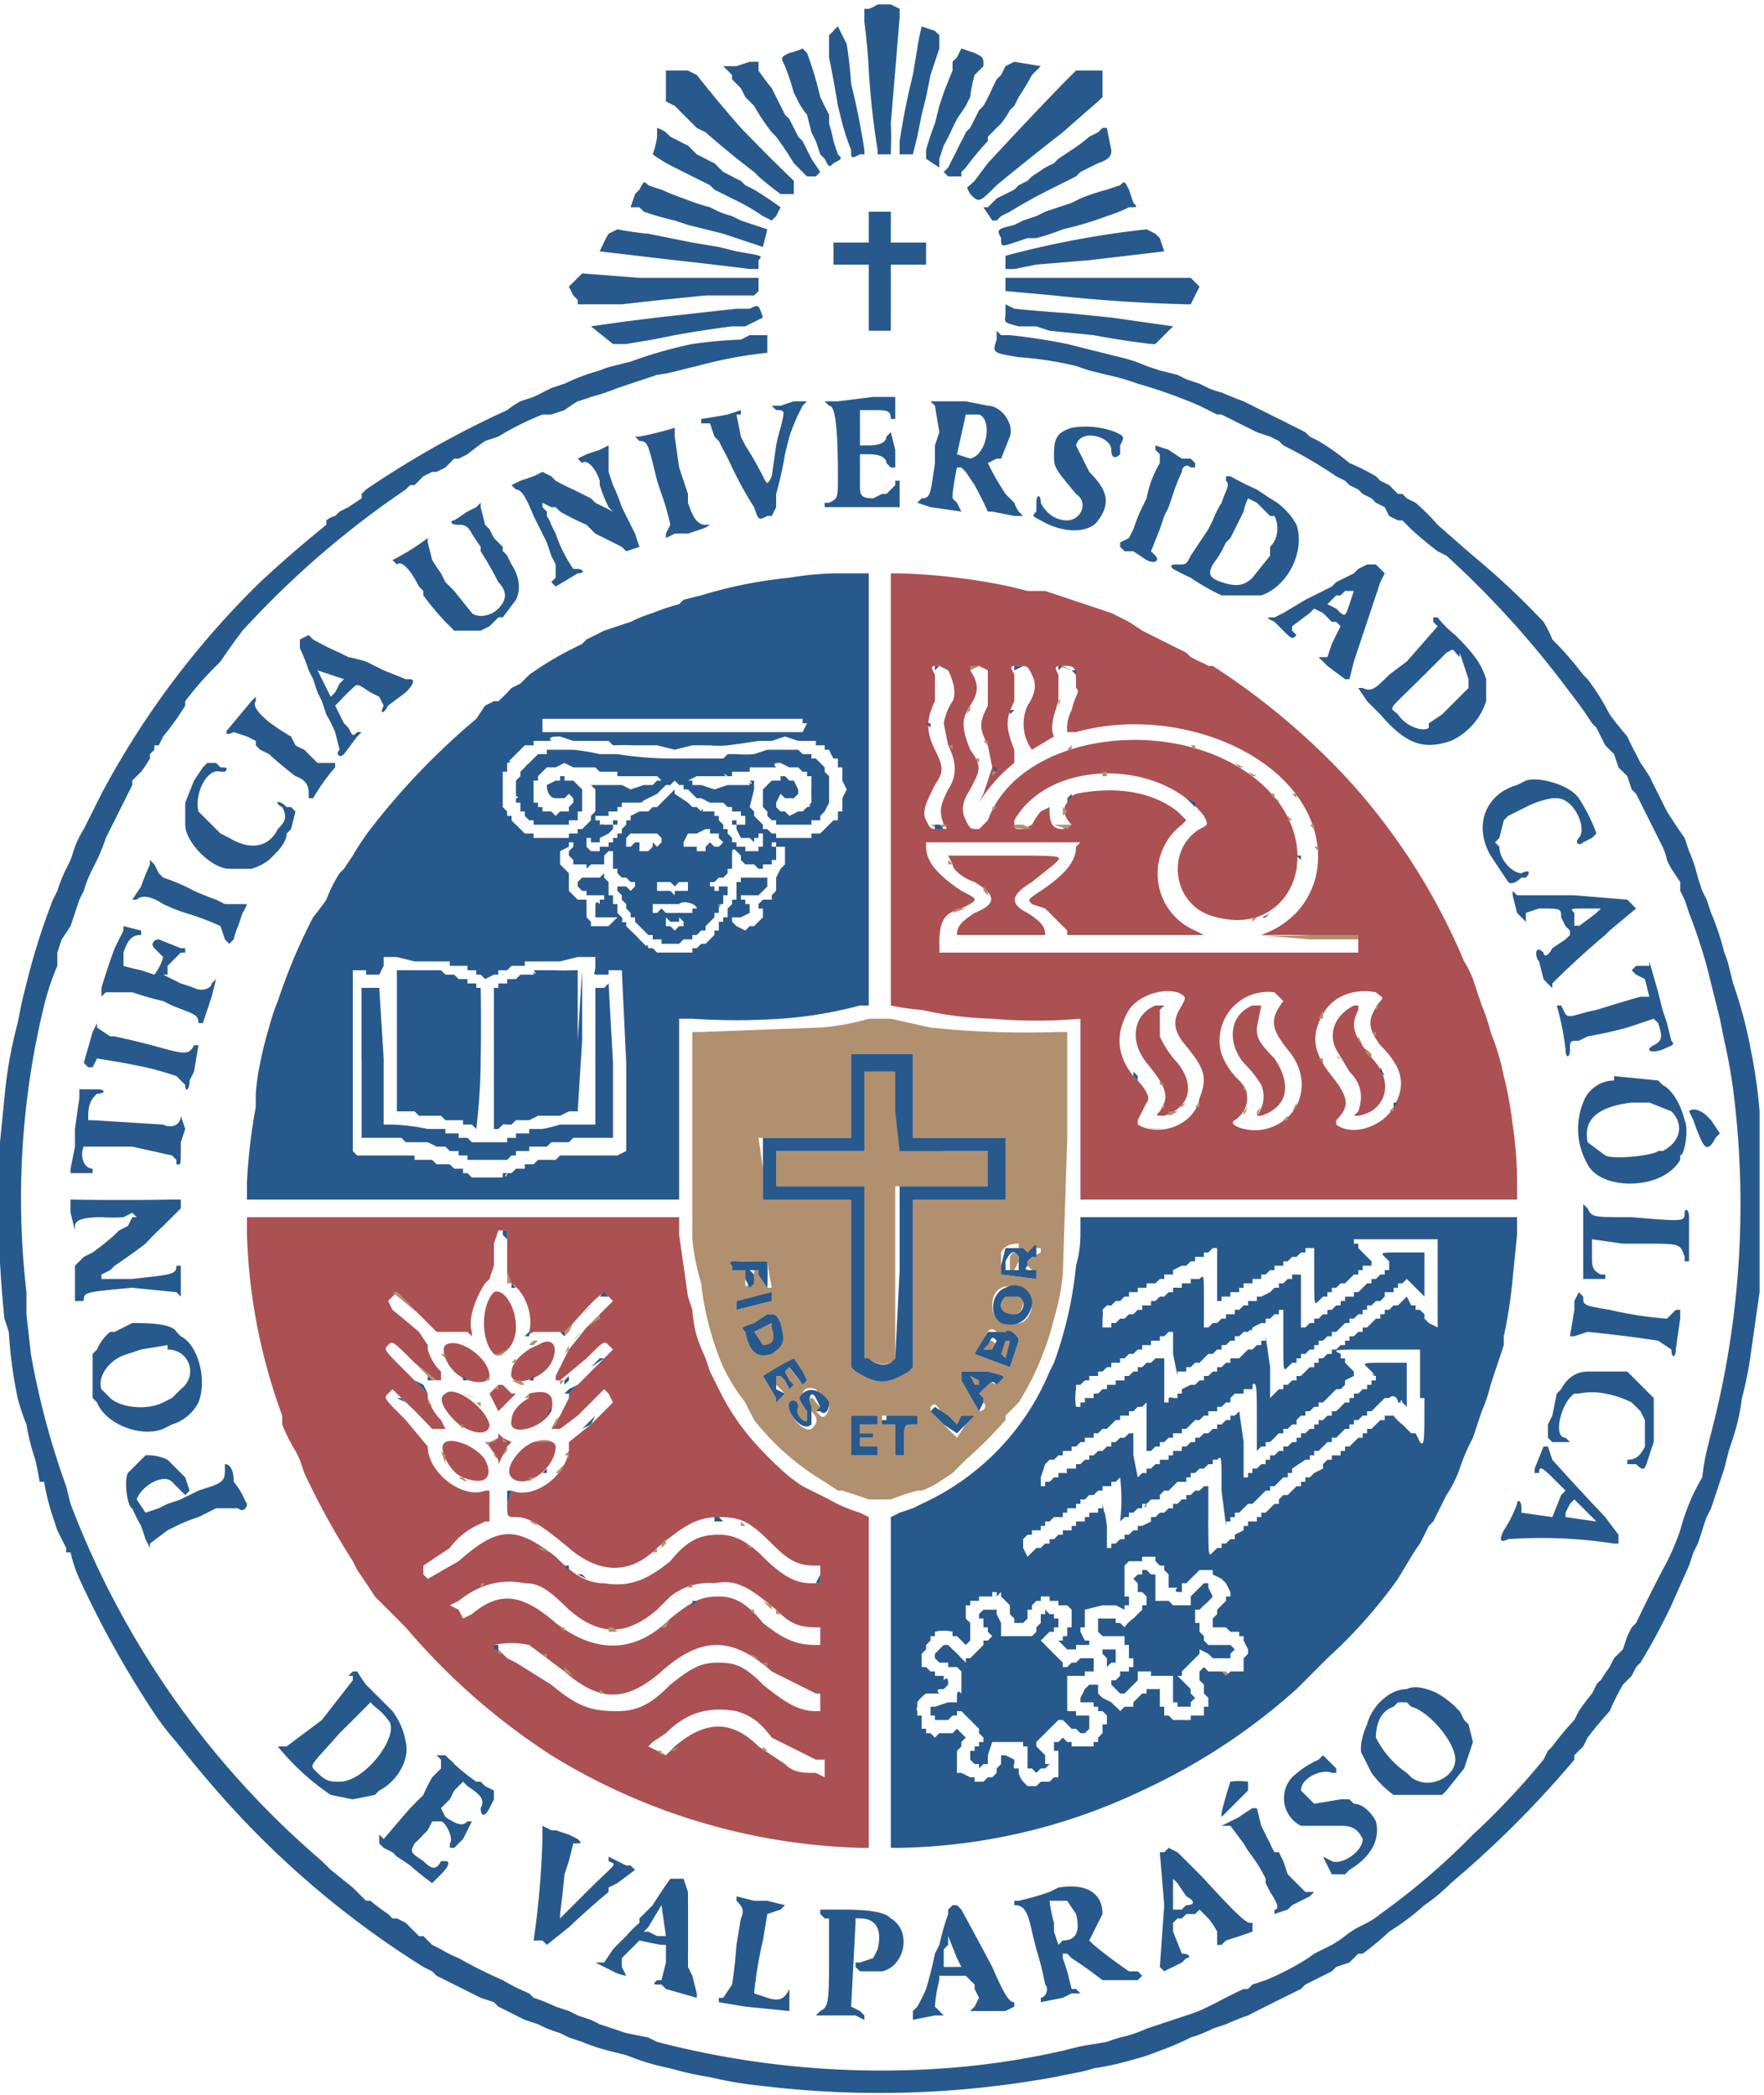 <svg xmlns="http://www.w3.org/2000/svg" width="400" height="475" display="block">
  <g fill-rule="evenodd">
    <path fill="#ab5153" d="M202 179v49a53 53 0 0 0 7 1 83 83 0 0 0 16 2 118 118 0 0 0 20 0v41h99v-4a85 85 0 0 0-1-13 85 85 0 0 0-2-11 57 57 0 0 0-3-10 37 37 0 0 0-2-6l-1-3-1-3a23 23 0 0 0-2-4 144 144 0 0 0-27-42 161 161 0 0 0-30-25h-1a15 15 0 0 0-2-1l-2-1-1-1a2044 2044 0 0 1-10-5l-3-2-2-1-2-1-3-1-3-1-3-1-3-1-3-1h-4l-4-1a141 141 0 0 0-25-3h-2v49m13-27c1 2 2 5 1 7a13 13 0 0 0-2 5l1 5c2 4 2 7 0 10-2 4-2 5-1 8 1 1 1 1-1 1s-2 0-3-2 0-4 2-8c2-3 2-4 0-8s-2-7 0-11v-6c-1-2-1-2 1-2l2 1m9 0v8c-2 4-2 5 0 9l1 5-2 6-1 2a35 35 0 0 1 8-9v-3c-2-5-2-7 0-11v-6c-1-2-1-2 1-2s2 0 3 2 1 4-1 7a10 10 0 0 0 1 10l5-3c-1-2 0-5 1-8v-6c-1-2-1-2 2-2 2 0 2 1 2 5 1 1 0 1-1 5a9 9 0 0 0-1 5h2c18-5 39 1 49 13s7 28-7 33h22v4h-95v-2c0-5 1-7 5-8 4-2 4-2 0-4-6-4-8-7-8-10v-1h35l-1 1c0 3-2 6-8 10-3 2-3 2-2 3l3 1 5 5v1h31l-2-1a14 14 0 0 1-3-24l1-1-2-2c-5-4-13-6-23-4l-2 1v1c-1 1-1 3 1 5l-2 1c-2 0-3-1-3-4v-1l-2 1a18 18 0 0 0-2 3l-2 1c-2 0-2 0-2-2 8-14 33-14 43-1 1 2 1 2-1 3-8 5-6 18 4 20 15 4 24-12 14-26-16-21-58-18-66 4l-2 2c-2 0-2 0-3-2s-1-4 1-7c2-4 3-5 0-9-2-5-2-7 0-10s2-5 0-8l2-1 2 1m-9 42l1 2c0 1 2 3 5 4 5 3 5 5 0 7-3 2-4 3-4 5h21-1c0-2-1-3-4-5-4-2-4-4 1-7l5-4c2-2 3-2-12-2h-12m52 31c2 1 2 1 1 3-2 3-2 5 0 8 5 6 6 8 4 13-1 6-9 9-14 6v-1l2-4c1-1 0-3-3-6-4-5-4-10-1-15 2-3 7-5 11-4m22 0l2 2c-3 4-3 6 1 11 6 7 3 16-5 18-4 1-9-1-7-2 3-2 4-6 1-9a16 16 0 0 1-4-6 11 11 0 0 1 12-14m23 0c1 1 2 1 1 2-3 4-3 6 0 10 5 5 6 9 3 14-2 4-9 7-13 4v-1c3-3 3-5-1-10s-5-9-2-14c2-4 7-6 12-5m-50 3c-5 2-6 8-2 13 5 6 5 8 3 11-1 1-1 1 1 1 6-2 7-7 3-12a22 22 0 0 1-4-6v-6l1-1h-2m22 0c-5 2-6 8-2 13a26 26 0 0 1 4 5 7 7 0 0 1-1 7h1c6-2 7-7 3-13-4-4-4-5-4-7l1-5h-2m23 0c-4 2-6 6-4 10l3 5c3 3 3 6 2 9l-1 1h1c6-1 8-7 4-12-5-6-6-8-4-12v-1h-1M56 280a130 130 0 0 0 8 41v2a38 38 0 0 0 3 6l1 2 1 3a174 174 0 0 0 11 20l1 2a169 169 0 0 1 4 6 1494 1494 0 0 1 7 7 150 150 0 0 0 33 29 141 141 0 0 0 70 21h2v-75l-2-1a32 32 0 0 1-7-3 1400 1400 0 0 0-4-2l-2-1a36 36 0 0 1-4-3 90 90 0 0 1-7-7 53 53 0 0 1-8-12l-1-2-1-2-1-3a48 48 0 0 1-2-5 30 30 0 0 1-1-6l-1-3-2-14v-4H56v4m59 3v6l1 2c3 2 5 7 4 11l-1 1 2-1h7l2-2c7-8 7-7 8-6l1 1-1 1-5 5-4 5-3 6v1h1l6-5c4-4 4-4 5-3l1 1-5 5-5 5v1l-3 6-1 1h2l4-3 3-3 3-3 1 1 1 2-5 5-5 4v2c-1 6-8 11-13 9l-1 3c0 3 0 3 2 3 3 0 6 2 12 7 7 6 14 6 20 0 6-5 9-7 14-7s7 1 12 6c4 4 6 5 10 5h1v4h-2c-3 0-6-1-11-6-4-4-7-5-10-5-4 0-7 1-11 6-5 4-9 6-15 5-4 0-7-2-11-6-9-7-13-7-22 1l-7 4-1-1v-2l6-4c3-4 6-5 8-6h1v-4-3h-1c-5 2-13-4-13-10l-5-6c-5-5-5-5-4-6l1-1 1 1a190 190 0 0 1 8 8h3l-1-2a12 12 0 0 1-3-5v-1l-5-5c-5-5-5-5-4-6s1-1 6 4l5 4a4 4 0 0 1 1 0v-2a11 11 0 0 1-3-5v-1l-2-3a382 382 0 0 0-6-5l-1-2 1-1 1-1 4 4 5 5h7l1 1v-1c-1-3 1-8 3-11l1-1 1-3v-5l1-3h2v4m-3 10c-3 3-3 11 0 14 2 1 5-2 5-6 0-5-3-9-5-8m-11 12c-1 1 0 4 2 6 3 3 8 3 8 1 0-4-7-9-10-7m21 0c-3 1-6 4-6 6-1 4 7 2 9-2s0-6-3-4m-9 9l-2 2h-1 1l2 4 1-1 2-2 1-1h-1l-2-2h-1m-12 2c-2 1 0 4 2 6 3 3 8 4 8 1-1-4-8-9-10-7m19 1c-2 1-4 3-4 5-1 4 7 2 9-2 1-4-1-5-5-4m-7 10a3 3 0 0 1-2 1h-1l1 1 2 3v1l1-2 1-2 1-1-2-1-1-1v1m-12 1c-2 1 1 7 4 8 5 2 7 0 5-4-2-3-7-5-9-4m20 0c-3 1-7 6-5 8 3 3 10-2 10-7 0-1-2-2-5-1m-2 32c3 0 5 1 10 6 7 6 13 6 20 0l3-3a14 14 0 0 1 10-3c5-1 8 1 14 6 3 3 5 4 9 4h1v4h-1c-4 0-7-1-12-5-4-5-7-6-10-6-4 0-6 1-11 5-8 8-17 8-26 1-8-7-13-7-19-2l-2 1-1-2-2-1 2-1c5-4 10-5 15-4m1 14l8 6c8 7 14 7 22 0 9-8 16-8 25 0l10 5h1v4h-1c-4 0-7-2-12-6-4-4-6-5-10-5s-6 1-11 5c-4 4-7 6-12 6-6 0-9-1-15-6l-8-5-2-1-3-3a19 19 0 0 1 8 0m47 15c3 1 5 2 8 6l10 5h2v4l-2-1c-3 0-5 0-7-2l-6-4c-6-6-12-6-19 0l-2 2-4-2 1-1 3-2c5-5 10-6 16-5"/>
    <path fill="#b1906f" d="M213 151l2 1c1 0 1 0 0 0l-2-1h-1 1m7 0v1l2-1h2-4m10 0v1l2-1h1-3m10 0h1l2 1h1-1l-3-1m-28 1v1-1m28 0v1-1m-15 4s0 1 0 0v-1 1m-4 0h1v-1 1m9 0s0 1 0 0v-1 1m-19 3v0m18 1c-1 1-1 1 0 0v-1 1m10 0h-1 1c1-2 0-2 0 0m-25 0c0 1 0 1 0 0l1-1-1 1m28 0s0 1 0 0l1-1-1 1m-10 0s0 1 0 0l1-1-1 1m-13 0l-1 2 1-1v-1m3 2v1-2 1m6 2v1-1m28 0h1-1m-4 0h1-1m7 0h1-1m3 0h1-1m-20 2h1-1m29 0h1-1m-49 1v0c0-1 0-1 0 0m15 1h0m16 0h2-2m5 0h1-1m-8 0h1-1m11 0h1-1m16 0h-1 1m-55 0l1 1v-1m6 0v0m3 0l1 1-1-1m-18 1l1 1v-1h-1m55 0l1 1v-1h-1m-122 0h1-1m8 0h1-1m86 1h1v-1l-1 1m39-1l1 1-1-1m-43 3h-1 1a6 6 0 0 0 1-1l-1 1m39 0h0l-1-1 1 1m-137 0h1-1m24 0h1-1m57 0l1 1v-1h-1m9 1h-1 1l1-1-1 1m-88-1h1-1m20 0h1-1m63 1v1-2 1m-80-1h1-1m14 0h1-1m-39 1l-1 1 1-1v-1 1m160 0l1 1h1l-2-1m-63 1v1-1m11 1l-1 1 1-1 1-1-1 1m-3 0v1c0 1 0 1 0 0l1-1h-1m58 0l2 1h-1l-1-1m6 0l2 2 1 1-1-1-2-2m-39 1h1v-1h-1m3 0h1-1m6 1c1 0 1 0 0 0h-1m-113 0h1-1m14 0h1-1m67 1h-1 1l1-1-1 1m18-1h1-1m-96 0h1-1m8 0h1-1m129 1h1v1-1h-1m-21 1l2 1-2-1m23 0v1h1-1v-1m-103 1v1-1m-35 1l-1 1 1-1 1-1-1 1m-25-1v1-1m33 1l1 1-1-1-1-1 1 1m63 0h-1 1c0-1 0-1 0 0m32-1h0m42 1v1l-1-1h1m-66 0l-1 1 1-1s0-1 0 0m30 0h1-1c-1 0-1 0 0 0m30 0l1 1v-1h-1m-115 1v1-1m-43 1v-1 1m15 0h1l-1-1m89 1l-1 1 1-1v-1 1m29-1l1 1-1-1m7 0v1l1 1-1-1v-1m20 1l1 1-1-1c0-1-1-1 0 0m-141 1l1-1-1 1m61 0v0c0-1 0-1 0 0m12-1v1-1m-3 2v-1 1m22 0v1l1-1-1-1m55 0v1-1l-1-1 1 1m-71 0v1l1-1h-1m12 0v1-1l1 1-1-1m31 2l1 1-1-1-2-2 2 2m-55-1v1-1s0-1 0 0m23 0v1-1h1-1m-26 1c0-1 0-1 0 0m82 1h1l-1-1v1m-18 0v2h-1 1v-2h-1 1m-158 0l1 1v1-1l-1-1m95 1l2 1 2-1h-4m28 0l3 1 1-1h-4m58 0l1 1v-1h-1m-165 1l1-1-1 1m92-1l-2 1h-2 2l2-1m6 0c-1 1 3 1 4 1l-2-1h-2m36 1v1-1h1-1m-121 0h1-1m14 0h1-1m111 2l-1 1 1-1 1-1-1 1m24 0v1s0 1 0 0v-1m-128 1h1-1l-1-1 1 1m-27 0h-1 1l1-1-1 1m34 0v0c0-1 0-1 0 0m91 0v1c0-1 0-1 0 0m-54 0v-1 1m-48 0h1-1c0-1 0-1 0 0m132 2a27 27 0 0 1 0 4v-6 2m4-2l1 1v-1m-160 2v1-2 1m128 0v1-1c1-1 1-1 0 0m-40 0h-12 12m-12 1v1h1l-1-1m25 1h-1 1v-1 1m59 0v-1 1m-87 0v1-1c-1-1-1-1 0 0m50 1v1-1m-25 1l-1 1 2-2-1 1m-20 0h1-1m45 1v-1 1m-23 1c-1 0-1 0 0 0l1-1-1 1m-24-1l1 1-1-1m83 1v-1 1m-77 0l1 1-1-1m2 2l1 1v-1l-1-1v1m13 0h-1 1l1-1-1 1m-94 0h1c1 0 0 0 0 0h-1m7 0c1 0 1 0 0 0m3 1h1-1m-18 0h1-1m36 0h1-1m94 1v0m26 1a25 25 0 0 1-2 2l3-3-1 1m-127 0v1l1-2-1 1m107 0l1 1-1-1c-1 0-1 0 0 0m-39 0v1l1 1-1-1v-1m-14 1a4 4 0 0 0-1 1l3-1h-2m76 2l-1 1 1-1a20 20 0 0 0 2-2l-2 2m-120-1v1-1m61 0v1h1-1v-1m6 1l1 1-1-1-1-1 1 1m-74 0v0m118 0v1l1-1h-1m-70 1l-1 1h0m-69-1l1 1h1-1l-1-1m93 2h1-1m-20 1h10-10m70 0c-1 0-1 0 0 0l1-1-1 1m-126 1l-1 1 1-1 1-1-1 1m113-1h-32 32m11 0l12 1h11v3h-95 95v-4h-11a118 118 0 0 1-12 0m-133 5h1v-1h-1m-62 4v32c1 0 1 0 0 0v-32h4-4m39 0h2v32c-1 0-1 0 0 0v-32h-4 2m-47 0h1-1m-3 21v10a2439 2439 0 0 0 0-10m3-17v34-17a1347 1347 0 0 0 1-17m26 16v-16 16m155-15h1c1 0 0 0 0 0h-1m22 0h1-1m22 0h1-1m-5 2l1-1-1 1m-23 0v1-1l1-1-1 1m-23 1l-1 1 2-2-1 1m33 1l-1 1 1-1v-1 1m-28-1h0m24 0v0c-1 0-1 0 0 0m21 0h2l-1 1 1-1h-2m5 1l-1 1 1-1c1-1 0-2 0 0m-12 0l-1 2h1v-1-1m-18 1h-1 1v-1 1m22 0a5 5 0 0 0-1 1l1-1m-107 1a53 53 0 0 1-11 2l-27 1h-2v47a51 51 0 0 0 2 10 66 66 0 0 0 5 19 42 42 0 0 0 5 8 13 13 0 0 0 1 2l1 2a58 58 0 0 0 16 14l3 2h1a179 179 0 0 1 6 2h5a59 59 0 0 1 6-2h1a18 18 0 0 0 4-2l3-2 1-1 1-1 1-1a93 93 0 0 0 9-9v-1l3-3a65 65 0 0 0 8-19 52 52 0 0 0 2-10l1-31v-24h-2a209 209 0 0 1-29-1l-9-2h-5m88 2s0 1 0 0v-1 1m-31 0v1-1m57 1l1 1v-1h-1m-12 0v1-1m-19 1v1-2 1m10 0v1-1c-1-1-1-1 0 0m-14 1v1-2 1m-19-1v1-1m-3 1v-1 1m32-1v0m22 0l1 2-1-1v-1m-50 1v2-2m52 3l1 1v-1c-1-1-2-2-1 0m-22 0h1-1l-1-1 1 1m-22 0l1 1-1-1c0-1 0-1 0 0m-59 9v10h21v7l-1 7h-20v38l-2 1c-4 3-6 3-11 0l-1-1v-38h-20v-7l-1-7h21v-19h14v9m92-8l1 1v-1h-1m5 0v1-1c-1 0-1-1 0 0m-32 1v1-2 1m6 1l1 1-1-1v-1 1m-82 1v18h-20v8h20v39h1a5 5 0 0 0 5 1l1-1v-39h21v-8h-10l-10-1v-17h-8m84 1c1 1 1 1 0 0v0m-23 0h1l1 1-1-1h-1m45 0h1v1-1h-1m12 2c0 1 0 1 0 0v-1 1m4-1v1-1m-26 1v-1 1m-29 0h1l-1-1v1m7 0v1-1m12 1l1 1-1-2v1m5 2v-1 1m-4 0v1-1m-15 2h-1l2-1-1 1m26-1v1l-1 1 1-2m-22 1h-1l1-1v1m-8 0l-1 1 1-2v1m26 0l1-1-1 1m22 0l-1 1 1-1 1-1-1 1m4 1h-1l1-1v1m-34 0v1l1-2-1 1m3 0v1l1-2-1 1m-20 0v1a6 6 0 0 0 2-1h-1m4 1l-1 1 1-1a17 17 0 0 0 1-1l-1 1m17 0s-1 0 0 0m5 1h-1l2-2-1 1m11 0v1-1h1-1m-1 1v0c1 0 1 0 0 0m-37 2h-1 1c1 0 0 0 0 0m-5 0h4a23 23 0 0 0-4 0m45 0h2-2m-21 0h1c1 0 1 0 0 0h-1m-198 2h1-1m48 0h1-1m-50 4h1-1m52 0h1-1m-4 0h1-1m-2 0h1-1m-21 2h3-2m5 18v3-6 3m-3-2v1-1m195 1h19v10-10h-19m-76 2h1l1 1 1-1h2v1l-2 1-1 1v1l1 1h1v2l-8-1v-5c1-2 3-2 4-2m45 7v-6 6m47 0v5l-2-2-2-2 2 2 2 2v-10 5m-94-4v3h1l1-2c0-2-1-3-2-1m-55 1a92 92 0 0 0 1 6h-1l-1-3v-2h-2v4h-1c-1 1-1 1-1-1v-2h-3v-1l1-1h7m-62 1s0 1 0 0v-1 1m3 1v3h1l-1-3v-1 1m-5 4l-1 1a75 75 0 0 1 1-1m6-1l1 1-1-1m115 1c5 1 3 9-1 8-3 0-5-1-5-4 0-4 3-5 6-4m-118 1h1l1 1-1-1h-1m-24 0c0 1 0 1 0 0l6 5 4 4-4-4-5-5h-1m49 1l1 1-1-1-1-1 1 1m90 0c-2 2-1 4 2 4 1 0 2-1 2-3 0-1-3-2-4-1m-53 0v1l-8 2v-2l4-1h4m-41 2l-2 2 2-2 2-2-2 2m-23-1l-1 1 1-1c0-1 0-1 0 0m-22 1v0l-1-1 1 1m18 0v1-1c1-1 1-1 0 0m29 2l-3 3 3-2m114-2v5-3-2m-73 3c1 4 1 5-2 7-3 1-5 0-6-5-1-1-1-1 2-2l3-2c2 0 2 0 3 2m-86-2v1h1-1v-1m26 2v1-2 1m3-1v1-1m204 1l1 1-1-1-1-1 1 1m-214 0v1-1m-18 0l2 1 1 2-1-2-2-1m37 1l-1 1h-1l1 1 1-1 1-2-1 1m44 0l-2 1a6 6 0 0 0 1 3c1 1 4 0 4-2l-1-3-2 1m-71 0c1 0 0 0 0 0m1 0h0m19 0h0m104 1h2c1-1 3 1 3 2l-2 6-8-3 2-3c1-3 2-3 3-2m-119 0c0 1 0 1 0 0m24 1l-1 1 1-1h0m93 1v1l-1 1h1c1 1 1 0 2-1l-1-1m-102 0h1-1m105 0l-2 3 2 1 1-4h-1m-124 0a30 30 0 0 1 2 1l-2-1c-1 0-1 0 0 0m17 0a3 3 0 0 0-1 1h1a30 30 0 0 1 1-1 4 4 0 0 0-1 0m8 1l-1 2 1-1a4 4 0 0 1 0-1l1-1-1 1m-32 0v2-1-1l-1-1 1 1m28 0v2-1-1c0-1 0-1 0 0m-31 4l4 4h1l-5-4-5-5 5 5m6-3s0 1 0 0v-1 1m15 0l-2 1h-1c1 1 3 0 3-2v1m23 0h1l-2 2-2 2 2-2 2-2h-1v-1 1m-30 1l2 1-2-1c-1-1-1-1 0 0m25 1l-2 2 2-2m-15-1h-1 1l1-1-1 1m-18 0l1 1v-1h-1m-9 3l3 3-3-3-3-3 3 3m89-2a217 217 0 0 0 3 5l-1 1a177 177 0 0 1-3-4l-1 1 1 2 1 1-1 1-1-2-1-1h-1v2l2 2-1 1-1 1v-1l-3-5 2-1 3-2 2-1m-63 0l-1 1h1v-1m6 3l-1 1 1-1 1-1-1 1m4-1l-1 2-1 1 1-1 1-2m97 1c4 1 4 1 3 2l-1 1c-2-1-2-1-3 1l-1 1 1 1v1c1 1 0 2-1 2l-4-7v-2h6m-113 1v-1m20 3a10 10 0 0 0-2 2c0 1 0 1 0 0l2-2m-3-1h-1v1l1-1 1-1-1 1m-17 0h-1l1-1v1m5 0l2 1h1l-1-1h-2m104 0l1 2 2-2h-1l-2-1m-114 1h1-1m2 0h1-1m-12 2l1 2-1-2-2-2 2 2m17 0h-1l1-1v1m72 0l3 4c0 1-1 3-2 2l-1-1 1-1-1-1c-1-2-2-1-1 2 2 2 1 3 0 4-2 1-6-4-5-6l2 1c-1 2 2 4 2 3v-2c-2-4-1-6 2-5m-62 1h0m-18 0a17 17 0 0 0 3 1l-3-1m-12 3a31 31 0 0 0 3 2l-3-2-3-3 3 3m22-2v1-1l1-1-1 1m4 0h1v-1l-1 1m15 1l-2 2 2-2 2-2-2 2m-46-1l4 5 5 5-5-5-4-5m41 0v1-1m-32 0l1 2-1-1v-1m12 1l1 1-1-1h-1l1 1m27 1l-1 2a108 108 0 0 1 1-2m78 1l3 2 1-2h3l-2 2-2 3-3-3-3-3v-1c1-1 1-1 3 2m-114-2l1 1-1-1m17 0l-1 1 1-1m-4 1h1-1m203 1l1 1-1-1-1-1 1 1m-214 1l1 1-1-1-1-1 1 1m24 0l-1 2 1-1 1-2-1 1m-3 0l-1 1c-1 1-1 1 0 0l2-2-1 1m76 0v1h-4v2h3v1h-3v2h4v2h-6v-9h6v1m9 0v1h-1c-2 0-2 0-2 4v3h-2v-7h-3v-2h8v1m-108 1l1 1-1-1-1-1 1 1m11 0v-1 1m18 1l-2 1 2-1 1-2-1 2m-32-1l1 1-1-1s0-1 0 0m7 0l1 1v-1h-1m20 1h1-1m-11 2l-1 1h-1l2-1v-1 1m1 1h1l-1-1v1m-11 0h0-2 2m18 0h4a8 8 0 0 0-4 0m-11 0l1 1 1 1-1-1v-1h-1m6 0v0m-19 1s0 1 0 0m32 0v1-1m-22 0l2 2-1-1-1-1m8 0l-1 2 1-1c0-1 0-1 0 0m3 0l-1 1 1-1 1-1-1 1m11 1c-1 1 0 1 0 0v-1l-1 1m-28-1l1 3v-2l-1-1m12 1l1 1-1-2v1m13 0c0 1 0 2 0 0l1-1-1 1m152 8v4a333 333 0 0 0 0-4m-150-4h-1l2-2-1 2m-4 0v1-1l1-1-1 1m-21-1l1 1h1-1l-1-1m9 1v-1 1m-10 1l1 1-1-1-1-1 1 1m3 0a5 5 0 0 0 2 1l-1-1h-1m21 0v1-1h1-1m-5 0v1l1-1h-1m134 5v5-3-2m-146-4h0m9 0h1-1m-6 2v7-4-3m-4 1h2-2m10 0h1-1m134 7v5-3c0-6-1-7-1-2m-130-1l2 1-1-1h-1m48 1h1l-1-1v1m3 1l1 1h1-1l-1-1m-9 1h1-1m-51 1h1s1 0 0 0a3 3 0 0 0-1 0m48 0h-1 2-2m8 0a4 4 0 0 0 1 0h-2 1m8 0l1 1-1-1h-1 1m-48 0h1l1 1-1-1h-1m24 1v1l1-1v-1l-1 1m19 0l1 1h1l-2-1m7 1l1 1-1-1-1-1 1 1m-54 0l2 1-1-1h-1m-21 0l-1 1 1-1h0m48 1h-1 1v-1l-1 1m4 1l-1 1 1-1 1-1-1 1m21 1h1-1v-1 1m-78 1v1h1-1v-1m180 2h1l1 1-1-1h-1m-133 2h-1 1m18 0h1m21 0h2-2m-46 0h1-1m49 0h-1 2-1m-76 0v1l1-1h-1m12 0l1 1-1-1m17 0h1-1m18 1h1v-1l-1 1m-50 2h-1 1v-1 1m65-1l1 1-1-1m-18 1h-1 1l1-1-1 1m106 0l1 1-1-1m15 1l-1 1 1-1 1-1-1 1m-123 0v1-1h1-1m8 0h-1 2-1m6 0h1-1m9 1l1 1v-1l-2-1 1 1m-71 0v1h1-1v-1l1-1-1 1m17-1l1 1-1-1m7 0v1h1-1v-1m-5 1l1 1 1 1-1-1-1-1m27 2l-1 1 1-1 1-1-1 1m21-1h1v1l-1-1m106 1h-1 1l1-1-1 1m-100 0h1l-1-1v1m-23 1l1-1-1 1m-47 0h-1l-1-1 1 1h1v-1 1m66 0l1 1-1-1v-1 1m77 0h2-2m-98 2h-1l2-2-1 2m23-1l1 1-1-1s-1 0 0 0m-47 1l1 1v-1h-1m11 1h2l-1-1h-1m139 0h1-1m4 2h1l1 1-1-1h-1m-150 0l1 1-1-1h-1m90 1h-1 1v-1 1m10-1h1m14 0l1 1-1-1m-131 2h2-2m-2 0c0 1 0 1 0 0h1-1m26 0h1-1m24 0h1-1m22 0h1-1m-18 0h1-1c-1 0-1 0 0 0m72 1l1 1-1-1v-1 1m13 0h1m-139 1h1l-1-1v1m159 0l-1 1 1-1 1-1-1 1m-54 0v1-1l-1-1 1 1m-95 0h1v1l-1-1m47 0l1 1h1l-2-1m50 1l1-1-1 1m19-1l1 1 1 1-1-1-1-1m31 2v1-1l1-1-1 1m-154 0h1-1m57 0l1 1v-1h-1m-47 0l1 1-1-1m36 0h1-1m-11 1v1-1l1-1-1 1m-23 1l2 1-1-1-1-1m-6 1l1 1-1-1v-1m54 1v1-1l-1-1 1 1m92 0v1-1l1-1-1 1m-119 1l1-1-1 1m128 0h2l-1-1h-1m-106 1l2 2a14 14 0 0 0-2-2m-46 1l1 1-1-1-1-1 1 1m23 0l-1 1 1-1m5 0l-1 1 1-1h1-1m25 0l1 1-1-1m-52 1l1 1-1-1m25 1l-1 1 1-1h0m24 0v1-1h-1 1m78 0l1 1-1-1m-71 0l1 1c1 0 1 0 0 0l-1-1m60 1v-1 1m21 0s0 1 0 0m-127 0h1l-1-1v1m6 0c-1 0-1 0 0 0h0m-5 0h1-1m47 0h1-1m89 1l1 1v-1 1m-57 0v-1m28 0v1c1 0 1 0 0 0v-1m-101 2h1c1 0 0 0 0 0m97 1c0-1-1-1 0 0m-80 0h1c1 0 1 0 0 0h-1m22 0h1-1m-29 2h-1 1l1-1-1 1m87 1l1 1-1-1-1-1 1 1m-80 1h1-1m11 0h1v1-1h-1m-23 1v1l1-1-1 1m26 0l1 1-1-1-1-1 1 1m47 0l-1 1-1 2 1-2 1-1c0-1 0-1 0 0m16 1v1-1l1-1-1 1m-91 1h-1 1c0-1 0-1 0 0m83-1h1-1m-78 2l-2 1 2-1 1-1-2 1m22 0v1-1l-1-1v1m-24 0l1 1v-1h-1m37 4v1-2 1m34-2v1h1-1v-1"/>
    <path fill="#28598d" d="M199 1a8 8 0 0 1-2 1h-1v3a126 126 0 0 1 1 11 182 182 0 0 0 2 18v1h3v-1a57 57 0 0 0 0-6l2-24V2l-2-1h-3m-9 5a5 5 0 0 0-1 1l-1 1v5a299 299 0 0 1 2 11l1 4a50 50 0 0 0 2 6c0 2 0 2 2 1h1v-1a164 164 0 0 0-3-15 98 98 0 0 0-1-9l-2-4m19 0a53 53 0 0 0-1 5l-1 6a164 164 0 0 0-3 15v3h3l1-4 1-5 1-4 1-5 2-6V8l-1-1-3-1m-27 5a14 14 0 0 1-3 1c-2 1-2 1-1 3a56 56 0 0 1 2 6l1 2a15 15 0 0 0 2 3l1 4 1 2 1 3 1 1c1 2 1 2 2 1 2-1 2-1 1-2l-1-3a35 35 0 0 0-1-4v-2a89 89 0 0 1-2-4 82 82 0 0 0-3-10l-1-1m35 2l-1 1v2a171 171 0 0 0-2 5l-1 3-1 4a59 59 0 0 0-2 6v2l3 2v-2l1-3a48 48 0 0 0 2-4l1-2 2-3 1-2a32 32 0 0 1 1-5l2-2c0-2 0-2-2-3l-3-1-1 2m-50 2h-3l2 2v1l2 2 1 2 1 1 1 1a48 48 0 0 0 4 6l1 1a74 74 0 0 1 4 6l1 1 1 1 1 1h2l1-1-2-3-1-2-1-2-1-1-1-2-1-2-1-1-1-2-1-2-1-2a58 58 0 0 1-3-4v-2h-2l-3 1m61 0l-1 2-1 1-1 2a35 35 0 0 1-2 4l-1 1-1 2-1 2-1 1a14 14 0 0 1-1 2l-1 2a21 21 0 0 1-1 2l-1 2-1 1 1 1h3v-1l1-1a65 65 0 0 1 5-6v-1l1-1 2-2a18 18 0 0 0 2-3l1-1 1-2a56 56 0 0 0 3-5l2-2-6-1-2 1m-77 4v4l2 1 2 2 1 1 1 1 1 1 2 1a197 197 0 0 0 11 9l1 1a65 65 0 0 0 5 4h3v-3a471 471 0 0 1-12-12 296 296 0 0 1-10-12l-2-1h-5v3m90 0a1019 1019 0 0 0-17 18l-3 4c-2 2-2 1-1 3 2 2 2 2 6-2a613 613 0 0 1 15-12 761 761 0 0 1 8-7l1-1v-6h-6l-3 3m-92 12a18 18 0 0 1-1 4 36 36 0 0 0 5 3l2 1 2 1 2 1 2 1 1 1 2 1 2 1a51 51 0 0 1 7 4l2 1 1-1 1-2a90 90 0 0 0-6-4l-2-1-1-1a21 21 0 0 1-2-1l-2-1-1-1-1-1a21 21 0 0 1-2-1l-2-1-1-1-1-1a21 21 0 0 1-2-1l-2-1-1-1a8 8 0 0 0-2-1v2m101-2l-1 1-2 1a35 35 0 0 1-4 3l-3 2-1 1-2 1-3 2-1 1-2 1-1 1-2 1-2 1-1 1-1 1h-1l2 3h1l1-1 2-1a122 122 0 0 1 9-5l2-1 2-1 2-1 1-1 2-1 2-1c3-1 3-2 3-3a186 186 0 0 1-1-5h-1M145 43l-1 1-1 3h2l1 1a63 63 0 0 0 7 2l3 1 4 1 4 1 3 1 6 2 1-4-3-1-3-1-2-1a24 24 0 0 1-3-1l-2-1a50 50 0 0 1-6-2 57 57 0 0 1-5-2 39 39 0 0 1-3-1c-1-1-1-1-2 1m109-1l-3 1a48 48 0 0 0-6 2l-2 1-3 1-3 1-2 1-3 1-2 1c-4 1-4 1-3 3 0 2 0 2 3 1l3-1h2a52 52 0 0 0 6-2 76 76 0 0 0 10-3 33 33 0 0 0 5-2c2 0 2 0 1-1l-1-3c-1-2-1-2-2-1m-57 9v4h-8v5h8v15h5V60h8v-5h-8v-7h-5v3m-59 2a37 37 0 0 0-2 4l17 2a1027 1027 0 0 1 17 2h2v-2c1-1 1-1-5-2l-4-1-6-1-5-1-5-1a70 70 0 0 1-7-1l-2 1m122-1a212 212 0 0 0-32 6v3h2l5-1 12-1 17-2-1-3-1-1-2-1M130 64l-1 1 1 2 1 1v1h10l9-1 10-1h11l1-1v-3h-27l-13-1-2 2m115-1h-17v3l11 1a369 369 0 0 0 30 2h1l1-2 1-2-1-1-1-1h-25m-75 7h-3l-9 1-9 1-8 1-7 1 5 4h3l6-1 5-1a260 260 0 0 1 13-2h3l4-2c-1-3-1-3-3-2m58 1c0 2-1 2 3 3h4l3 1 10 1a189 189 0 0 0 13 2h1l4-4-7-1-7-1-10-1a351 351 0 0 1-12-1l-2-1v2m-56 5h-2l-2 1a106 106 0 0 0-11 1 98 98 0 0 0-14 4l-4 1a17 17 0 0 0-3 1 48 48 0 0 0-8 3l-3 1-2 1-2 1-3 1a21 21 0 0 0-3 2 215 215 0 0 0-32 18l-1 1v1l-3 2-2 1-1 1a5 5 0 0 0-2 1v1a275 275 0 0 0-15 13 195 195 0 0 0-36 48l-1 2-1 2-1 2-1 2a23 23 0 0 0-2 4l-1 3-1 2a36 36 0 0 0-2 5l-1 2a154 154 0 0 0-6 19l-1 4-1 5a99 99 0 0 0-3 17l-1 10a257 257 0 0 0 1 40l1 3a102 102 0 0 0 2 15 49 49 0 0 0 2 6 50 50 0 0 0 2 8 95 95 0 0 1 1 5h1a53 53 0 0 0 2 8l1 3 2 4v1h1a31 31 0 0 0 2 6 225 225 0 0 0 16 29 64 64 0 0 0 6 8 287 287 0 0 0 10 12 209 209 0 0 0 46 39l2 1 1 1 2 1 2 1 2 1 2 1 2 1 3 1 1 1 2 1 2 1 2 1 3 1a30 30 0 0 0 5 2l2 1 3 1a43 43 0 0 0 6 2l4 1a54 54 0 0 0 10 3 73 73 0 0 0 9 2 88 88 0 0 0 12 2 221 221 0 0 0 66-2l5-1a29 29 0 0 0 4-1 66 66 0 0 0 9-2 47 47 0 0 0 6-2 57 57 0 0 0 7-3 28 28 0 0 0 5-2l3-1a57 57 0 0 1 5-2 747 747 0 0 1 12-6l1-1 2-1 2-1 2-1 1-1 3-1 1-1 1-1h1a61 61 0 0 0 6-5 56 56 0 0 0 8-6 40 40 0 0 0 6-5 232 232 0 0 0 28-28v-1l1-1 1-1 1-2a93 93 0 0 1 5-6 60 60 0 0 1 3-6l1-1 1-1 1-2 1-1a139 139 0 0 0 7-13 4914 4914 0 0 1 4-9l1-3 1-2 1-3a34 34 0 0 1 1-3l1-2 1-3 1-3 1-3 1-4 1-3a48 48 0 0 0 2-9 80 80 0 0 0 2-10l2-14v-41a117 117 0 0 0-2-14 102 102 0 0 0-4-15l-1-4a19 19 0 0 0-1-3 59 59 0 0 0-3-9l-1-3-1-2-1-3a32 32 0 0 0-2-6l-1-3a139 139 0 0 1-4-6l-1-2-1-2-1-2-1-2a45 45 0 0 0-2-3l-1-2a47 47 0 0 1-2-4 83 83 0 0 1-4-5 53 53 0 0 0-5-8l-1-1a76 76 0 0 0-7-8 24 24 0 0 0-2-4 172 172 0 0 0-16-15 2172 2172 0 0 1-8-7 50 50 0 0 0-5-5l-2-1-1-1h-1l-2-2-2-1-1-1a48 48 0 0 0-6-3 54 54 0 0 0-7-5l-2-1-1-1-2-1-2-1a18 18 0 0 0-2-1l-2-1-4-2-2-1a85 85 0 0 1-5-2 21 21 0 0 1-3-1l-2-1-3-1-2-1-4-1-3-1a33 33 0 0 0-6-2l-4-1-4-1-4-1a135 135 0 0 0-13-2h-2l-1-1v2c-1 3-1 3 5 4a75 75 0 0 1 13 2l3 1 4 1a49 49 0 0 1 7 2 115 115 0 0 1 14 5l4 2a6 6 0 0 1 1 0l2 1 2 1 4 2 3 1 2 1 1 1a100 100 0 0 1 12 7l2 1 1 1 2 1 1 1 2 1 1 1 2 1 1 2 2 1h1l1 1 1 1a81 81 0 0 0 6 5l2 1a215 215 0 0 1 28 31 87 87 0 0 1 5 7l1 1 1 2 1 2 1 1 1 1 1 3 1 1 1 1 1 3 1 1 1 2 1 2 1 2 1 2 2 4a14 14 0 0 1 1 3 18 18 0 0 0 1 2l2 3v2l1 2 1 3a124 124 0 0 1 4 12l1 4 1 4 1 4 1 5a123 123 0 0 1 2 11 205 205 0 0 1-4 74l-1 4-1 4a54 54 0 0 0-1 6 45 45 0 0 0-3 6 48 48 0 0 0-2 6 56 56 0 0 1-4 9 351 351 0 0 0-6 12l-1 1-1 2-1 3-1 1-1 1-1 2a33 33 0 0 0-2 3 3 3 0 0 0-1 1l-1 2a54 54 0 0 0-3 4l-1 2a65 65 0 0 0-5 6l-1 1-1 2a170 170 0 0 1-16 17 157 157 0 0 1-21 18 17 17 0 0 1-3 2l-2 1a20 20 0 0 0-3 2 29 29 0 0 1-3 2l-2 1-2 1a28 28 0 0 1-3 2 61 61 0 0 1-8 4l-3 1-1 1h-1a116 116 0 0 0-6 3l-2 1a33 33 0 0 1-5 2l-3 1-3 1-3 1a30 30 0 0 1-6 2 39 39 0 0 0-3 1l-6 1-4 1a180 180 0 0 1-27 4 202 202 0 0 1-65-6l-2-1-5-1-3-1-3-1-2-1-3-1-2-1-3-1a39 39 0 0 0-5-2l-1-1a45 45 0 0 1-6-3 106 106 0 0 1-10-5 27 27 0 0 1-4-2l-2-1-2-2a3 3 0 0 1-1 0l-1-1-2-2-2-1h-1l-1-1a44 44 0 0 1-4-3h-1l-1-1-1-1-1-1-5-4-2-2a200 200 0 0 1-57-81l-1-4a180 180 0 0 1-8-30l-1-9v-5a185 185 0 0 1 4-65 60 60 0 0 1 3-9v-3l1-3 2-3 1-3 1-3 1-2a27 27 0 0 1 2-5l1-2a40 40 0 0 0 2-5l1-2 1-2 1-2 1-2 1-2 1-2v-1l2-2a32 32 0 0 0 2-3v-1l1-1v-1h1l1-2a61 61 0 0 0 5-7v-1a76 76 0 0 1 6-7l2-2a149 149 0 0 1 5-7 208 208 0 0 1 37-32l1-1h1l2-2 2-1h1l2-1 2-2h1l2-1a61 61 0 0 1 4-3l3-1a65 65 0 0 1 10-5h2l3-1a40 40 0 0 1 3-2 35 35 0 0 0 3-1 43 43 0 0 0 6-2l6-2 3-1a37 37 0 0 0 5-1l8-2a99 99 0 0 1 12-2v-2-2h-2m18 15h-3l1 1c1 0 2 2 2 16 0 5 0 5-2 6h-1v1h17v-6h-1v1l-2 2h-1l-2 1c-3 0-3-1-3-3v-7h2c3 0 4 1 4 2l1 1h1v-4l-1-4-1 1c0 1-1 2-4 2h-2v-8h3c3 0 4 0 4 2h1v-5h-5l-8 1m21 0l1 1 1 6-1 3v4c-1 7-1 8-3 8l-1 1 3 1 7 1-1-2-1-1v-1a70 70 0 0 1 1-6h1l1 1 2 3a91 91 0 0 1 3 6h1l5 1h2l-1-1a8 8 0 0 1-1-2l-1-1-1-1a63 63 0 0 1-4-7l2-1h1l2-5c1-3-2-7-5-7l-5-1h-8m-31 0l-3 1h-2l1 1c2 0 2 0 1 4a41 41 0 0 0-1 4l-1 7c-1 2-1 2-2 0a78 78 0 0 0-4-7l-1-2-1-5h1v-1l-3 1a153 153 0 0 1-6 1v1h2l1 3 1 1 1 2a47 47 0 0 1 2 4l1 2a75 75 0 0 0 4 7c1 3 1 3 3 2h1l1-2v-3a82 82 0 0 0 2-9l1-4a43 43 0 0 1 2-5l1-2 1-1h-3m42 3c3 1 2 9-2 10l-3-1a1593 1593 0 0 0 2-9h3m-69 3a76 76 0 0 1-8 2h-1l1 1c2 0 2 1 4 9l1 3a55 55 0 0 1 2 7l-1 2v1l2-1a25 25 0 0 1 3 0l3-1a7 7 0 0 0 2-1h-1c-2 0-3-2-4-5v-2l-2-6-1-7v-1-1m90 0c-3 1-4 2-4 6 0 3 0 3 5 9 3 2 1 6-2 6s-5-2-6-4c0-2-1-2-1 0v2c-1 1-1 1 1 2 5 3 11 3 13 0 3-4 2-7-2-11l-3-6c1-4 8-2 8 1 0 2 1 2 2 1v-2c1-2 1-2-1-3a19 19 0 0 0-10-1m-107 5l-3 1-2 1 1 1c1-1 3 1 4 4v1a35 35 0 0 0 2 5l1 1-2-1-2-1-1-1-2-1-2-1a39 39 0 0 1-4-2l-1-1-2-1-2 1-3 1-2 1 1 1c1 0 2 1 4 6l1 2 1 2 1 2 1 3 1 2v3l-1 1 1 1a391 391 0 0 0 5-3c2 0 1-1 0-1h-1a32 32 0 0 1-4-8l-1-2a9 9 0 0 0-1-2v-1l-1-1v-2 1l2 1h1l1 1a58 58 0 0 0 6 3l2 2 2 1 2 1 2 1 1 1 3-1-1-3-1-2-1-2-1-2a41 41 0 0 0-2-5l-1-3v-5-1l-2 1m126 0l1 1v2a24 24 0 0 0-3 8l-1 2a44 44 0 0 0-2 5l-1 2-2 1v1l1 1h2l3 2c2 1 3 0 2-1l-1-1 2-5 1-3 1-2 1-3a42 42 0 0 1 2-5c0-1 1-2 2-1h1v-1l-1-1h-2l-3-2-3-1v1m16 6v1c1 1 0 2-1 5a23 23 0 0 0-2 4l-1 2-4 6c-1 2-1 2-3 2-1 0-2 0-1 1a56 56 0 0 0 4 2 49 49 0 0 0 7 4h9c6-2 10-10 8-16a15 15 0 0 0-6-6l-3-2a80 80 0 0 1-6-3h-2m8 6l1 1 2 2h1c1 2 1 5-1 7v2l-4 5c-2 2-4 2-7 1s-3-2-2-4a28 28 0 0 0 2-3l1-2 1-1 1-2 1-2 1-2a13 13 0 0 1 1-3l2 1m-176 0l-1 1-2 1-3 2c-1 0-1 1 1 1 1 0 2 0 3 2a46 46 0 0 0 2 3v1a84 84 0 0 1 4 7c2 2 2 4 0 6s-5 2-6 1l-4-5-1-1-1-1-1-2a52 52 0 0 1-2-3l-1-4v-1a52 52 0 0 1-8 5l1 1c1-1 3 1 5 5l1 1v1a60 60 0 0 0 5 6l1 1 1 1h6l2-1 2-2a3 3 0 0 1 1 0l3-4c1-2 1-5-1-8l-1-2a4 4 0 0 0-1-1v-1l-2-2-1-2-1-1-1-4v-1m201 14l-2 1-1 1-2 1-2 1-1 1-2 1-2 1-2 1-5 3-2 1c-2 0-2 0 0 1l2 2c2 2 2 2 3 1l-1-1v-1l4-3 1-1 2 1 1 1 1 1h1l1 1a144 144 0 0 0-2 4l-1 3h-2l2 2 4 3h1l1-4 1-3 1-3 1-3 1-3 1-3 1-3 1-2-1-1-1-1h-2m-120 2a69 69 0 0 0-11 1 102 102 0 0 0-20 4 1019 1019 0 0 0-4 1l-1 1a49 49 0 0 0-6 2 33 33 0 0 0-5 2l-3 1-3 1-2 1-2 1-1 1-2 1a74 74 0 0 0-10 6l-2 2-2 1a46 46 0 0 1-3 3h-1l-2 1-2 3a161 161 0 0 0-24 25 56 56 0 0 0-4 6l-2 3-1 1a32 32 0 0 0-3 6 67 67 0 0 1-3 4 128 128 0 0 0-8 19 45 45 0 0 0-2 6 83 83 0 0 0-2 8 53 53 0 0 0-1 7v3a130 130 0 0 0-2 17v4h98v-41h3a153 153 0 0 0 20 0 95 95 0 0 0 18-3h2v-98h-7m117 4l-1 3c-1 3-1 3-3 1l-2-1 2-2a5 5 0 0 0 1 0l1-1h2m18 6v1l1 1-7 8a338 338 0 0 0-4 3c-3 3-4 4-6 3h-1l2 3 3 3c6 7 10 8 16 6a15 15 0 0 0 8-9v-5c-1-3-2-5-7-10a22 22 0 0 1-4-4h-1m-257 6v1a39 39 0 0 1 2 5l1 2 1 3 1 2 1 3a38 38 0 0 1 2 4l1 4c-1 1 0 2 1 1l3-4 1-1h-1c-1 1-1 1-2-1l-1-1-1-2-1-2 1-1a47 47 0 0 1 3-3c1-1 1-1 4 1l2 1 1 2c-1 2 0 2 1 0l4-3c2-2 2-3 1-3h-1l-5-2-2-1-2-1a44 44 0 0 0-4-1l-2-1a63 63 0 0 1-6-3l-1-1-2 1m263 3l2 6v2l-6 6-3 2v1c-1 1-5 0-7-3-2-2-3 0 7-10l4-4c2-1 1-1 3 1m-119 2v1l1-1h2-4m10 0h3-3m9 1l2-1h-2m10 0v1l1-1h2-3m-165 2l3 1-1 1-1 2-1 1-1-2-2-4 3 1m140-1l1 1-1-1m29 0v1l-1-1h1m-3 4s0 1 0 0v-1 1m-28 0s0 1 0 0v-1 1m21 3s0 1 0 0v-1 1m-177 0l-5 6c-1 1-1 2 1 1l3 1 2 1v1l1 1 2 1a90 90 0 0 0 6 5c3 1 3 3 3 4v1h1a45 45 0 0 1 5-7v-1h-4l-2-2-1-1a15 15 0 0 1-2-1l-1-2c-7-4-9-7-8-8v-1l-1 1m172 2v1l1-1h-1m-48 2h1c0 1 0 1 0 0v1h1l-1 2h-59v-1-1-1h58m33 1v1-1m-4 0l1 1v-1m28 0v1-1m3 0v1-1m15 0h1-1m-5 0h1-1m-122 4h5s1 0 0 0h3l1 1a68 68 0 0 1 5 0h5l4 1 4-1h4a18 18 0 0 0 4 0 169 169 0 0 0 7-1h3l3-1 3 1h4v1h2c0 1 0 1 0 0v1h1a14 14 0 0 0 1 2c0-1 0 0 0 0h1v2h1v3l1 2-1 2v3h-1v2h-1l-1 1-1 1-1 1c0-1 0 0 0 0h-2v1c0-1 0 0 0 0h-1-1-5-1v-1h-1l-1-1c0 1 0 0 0 0h-1v-1a67 67 0 0 0-1-1l-1-1v-1l-1-1 1-4v-2c1 0 0 0 0 0h-1c1 1 0 1 0 0v1h-2s-1 0 0 0h-3l-3 1-3-1h-1-1v-1h-1l2-1h7c-1 0-1-1 0 0h1v-1h4s0-1 0 0v-1h3c1 0 0 0 0 0h3c-1-1 0-1 1-1l2 1h2l1 1h1c0 1 0 1 0 0v1h1v2a37 37 0 0 0 0 3v1l-1 1c1-1 1 0 0 0 0 1 0 1 0 0l-1 1h-1l-2 1-1-1h-1l-1-1v-1l1-2 1 1h2l1-1v-1l-1-2h-1s0-1 0 0l-1-1h-1v1h-2l-1 1-1 1v4s1 0 0 0l1 1v1l1 1s1 0 0 0h1v1h2s1 0 0 0h6v-1h2c-1 0-1 0 0 0v-1l1-1 1-2v-1-2-2-1s0-1 0 0l-1-1v-1l-1-1s0-1 0 0l-1-1h-1v-1h-1-1s0-1 0 0l-1-1h-1-5-1l-3 1a25 25 0 0 1-4 0h-2l-1 1h-1-3-7a81 81 0 0 1-13-1h-1-3a52 52 0 0 0-6-1h-6v1h-2l-1 1-1 1a6 6 0 0 0-1 1l-1 1v1s-1 0 0 0l-1 1c0-1 0 0 0 0v4c0-1 1 0 0 0v1h1v2c1 0 1 0 0 0h1v1l1 1c0-1 0 0 0 0h1v1h2s1 0 0 0h6v-1h2v-1-1h1v-1-4s-1 0 0 0l-1-1-1-1h-2v-1h-1v1h-1l-2 1c0 2 1 3 2 3h2l1-1 1 1v1s-1 0 0 0l-1 1v1h-2l-1 1-1-1h-1-1c0-1 0-1 0 0v-1h-1v-1h-1v-1-2-2h1v-1l1-1s0-1 0 0l1-1h2l2-1 2 1h5c0 1 0 1 0 0l1 1h4v1h2s1 0 0 0h7l1 1h-1l-1 1h-1-1l-3 1-2-1h-2-1-1-1-1-1l1 1v2c0-1 0 0 0 0v3l-1 1v1l-1 1-1 1h-1v1h-2c0 1 0 1 0 0v1h-2-5c1 0 0 0 0 0h-1v-1h-2l-1-1-1-1-1-1v-1h-1v-1l-1-1v-4-4h1v-1-1c1 0 1-1 0 0l1-1 1-1 1-1 1-1h2v-1h4c-1-1 1-1 2-1l3 1m125-1h1-1m3 0h1-1m-8 1h1-1m-29 2v1h1-1v-1m-174 3l-1 1-2 3-2 5v5c0 4 6 10 10 10h5a12 12 0 0 0 4-2l1-1c1-1 3-3 3-5l1-1 1-4-1-1h-1c-2-2-3-1-1 0 1 2 1 3-1 5-2 4-6 5-11 2l-2-1-5-5c-1-4 2-10 5-9h1c1-1 0-1-1-1l-1-1h-2m181 2l-1 1 1-1 1-2-1 2m-3-1l1 1v-1m64 2h1-1l-1-1 1 1m-41 0h1-1m4 0h1-1m3 0h1-1m90 1l-2 1c-7 2-10 9-6 16l4 6c1 1 3-1 3-1h1c1-1 1-2-1-1-2 0-5-3-5-6l-1-1 1-1 1-4 1-1 2-1 2-1a20 20 0 0 1 6-2h1c4 0 7 7 5 9-1 1 0 2 1 1l2-1 1-1a37 37 0 0 0-4-8c-2-3-9-5-12-4m-130 1v-1 1m70-1v1h1-1v-1m-132 1h1v1h1l1 1 1 1h1l2 1h3l1 1h1v1h2v1h1v2h-2v-1s-1 0 0 0h-1-1 1v1h1v1l1 2h2l1 1v-1h1v-1h1v3h-1c0 1 0 1 0 0v1h-3v-1h-2v-1h-1v-1l-1-1v-1h-1v-1c-1 0-1 0 0 0l-1-1v-1h-1v-1h-2-1c1 0 0-1 0 0l-1-1h-1l-1-1c-1 0-1 0 0 0l-3-2v-1l-1 1-1 1-1 1-1 1h-1l-1 1c-1 0-1 0 0 0h-2l-2 1v1h-1v1l-1 1v1h-1v1h-1v1h-1v1h-1-1v1h-2l-1-1v-2c-1 0 0 0 0 0v-1 1h1v1h2v-1l2-1 1-1v-1h1v-1h-1v1h-2a2 2 0 0 0-1 0v-1h-1v-1h3c0-1 0-1 0 0v-1h2v-1h1v-1h4l2-1 2-1 1-1 1-1h1l1-1 1 1m88 3c0 1 0 0 0 0h1v-1l-1 1m-8 1l-1 2 1-2 1-1-1 1m-88-1h-1 1m15 0h-1m110 1l1 1v-1l-2-1 1 1m-60 2v-1 1m28 0v-1 1m30 1a10 10 0 0 0 1 1l-1-1a10 10 0 0 0-1-1l1 1m28-1l1 1-1-1m-179 3v1-1a5 5 0 0 1-1-1l1 1m103 0h2-3 1m10 0h4-4m-18 1h2l-1-1h-1m-65 2h2l1 1v1l-1 1-1-1v1l-1 1h-2v-2h-1l-1 1h-1v-1h-1 1v-1l1-1h4m14 0h2v1l1 1-1 1c0-1 0 0 0 0h-1l-1-1-1 1c1 0 1 0 0 0v1h-2v-1h-1-1-1v-1l1-2h2l2-1h1m137 3v1-1m-168 0v1c-1 0-1 0 0 0l-1 1v1c1 0 1 0 0 0l1 1v1h3v1l1-1h1s1 0 0 0h2v-2c0-1 0-1 0 0l1-1h1v4c1 0 1 0 0 0h1c1 0 0 0 0 0v1l1 1h1l1 1c1 0 1 0 0 0h1v1l-1 1-1-1h-2v-1 2l1 1v1l1 1v1l1 1v1h1v1l1 1 1 1 1 1h1v1h2v1h4s0-1 0 0l1-1h2v-1h1l1-1h1v-1l1-1 1-1v-1h1c-1 0 0 0 0 0v-2h1v-1-1s1 0 0 0h1v-2c0 1 0 0 0 0 0-1 0-1 0 0h-2v1h-1v-1h-1v-1h1l1-1c0 1 0 0 0 0h1c0-1 0-1 0 0l1-1s1-1 0 0v-1h1v-3c0-1 0-2 1-1l1 1v1l1 1h1s0 1 0 0h1l1 1h1v-1c1 0 1 0 0 0h2v-1c0 1 0 0 0 0s1 0 0 0h1v-1-1-1c-1 0-1 0 0 0h-1v-1h1c0 1 0 1 0 0v1h2v4l-1 1-1 2v3l-1 1c1 0 1 0 0 0v1h-2c0 1 0 1 0 0l-1 1v1s1 0 0 0h1v2s-1 0 0 0l-1 1a32 32 0 0 0-1 1s-1 0 0 0h-1l-1 1-2-1-1-1v-1h2l2-1v-1-1h-1v-1h-1v-1h4l1-1c0 1 0 1 0 0l1-1c-1 1-1 1 0 0v-1-1c-1 0 0 0 0 0h-1-5v-1 2h-1v1s0 1 0 0v2 1h-1v1l-1 1c1 0 0 0 0 0s0 1 0 0v1c0 1 0 0 0 0v1c-1 0-1 0 0 0h-1v1c-1 0-1 0 0 0h-1v2h-1v1l-1 1-1 1h-1s0 1 0 0l-1 1h-1v1h-1-1-1-3c1 0 0 0 0 0h-2c0-1 0-1 0 0l-1-1h-1c0-1-1-1 0 0l-1-1-1-1a26 26 0 0 0-2-2l-1-1v-1a1 1 0 0 1-1 0 1 1 0 0 0 0-1s0-1 0 0c-1 0-1 0 0 0l-1-1v-1-1h-1v-1-1c-1 0-1 0 0 0h-1v-1-1-1c-1 0-1 0 0 0l-1-1v-1l-1 1h-4l-1 1v1c1 0 1 0 0 0l1 1h1v1h4v1h-1v1c-1-1-1 0-1 1v2h5l-1 1c0-1 0-1 0 0l-1 1h-3-1v-1l-1-1v-1-1-1-1h-1s-1 0 0 0h-1l-1-1c-1 0-1 0 0 0l-1-1v-1-2-1l-1-1-1-1c1 0 1 0 0 0v-2-1l2-1v-1h1c1 0 0 0 0 0m138 1v1c0-1 0-1 0 0m26 1l1 1v-2 1m4 0v-1 1m-160 0c0 1 0 1 0 0v-1 1m72 1h1-1v-1 1m-177 1a57 57 0 0 0-2 5l-2 3h1c1-1 3-1 6 1a46 46 0 0 0 5 2 56 56 0 0 1 8 3l1 3 1 1 1-1a16 16 0 0 1 1-3l1-3a8 8 0 0 0 1-2h-1-4l-2-1a66 66 0 0 1-5-2 43 43 0 0 0-7-3l-1-1-1-2-1-1v1m181 0l1 1h1-1l-1-1m52 2s0 1 0 0v-1 1m31-1v-1 1m-85 0l1 1-1-1h-1 1m-62 3h1l1 1c0-1 0-1 0 0l1-1h1c-1 0 0 0 0 0h1v2h-1-2v1l-1-1h-3v-2h2m14 0s0 1 0 0m73 0l-1 1 1-1h0m-7 2v1-1l1-1-1 1m112 0v1l1 4 2 2v-2l3-1c5 0 5 0 5 2l1 2 1 1v1l-1 1-3 2c-1 2-2 2-2 1-2-2-2 1-1 2l1 4a20 20 0 0 0 2 2v-1l1-1a196 196 0 0 1 11-10l1-1 6-5-2-2-12-1h-13l-1-1m-190 3h1c1-1 4 0 4 1h-1v1h-2-4l-1-1-1 1h-1v-1-1h5m137 0v1-1h1-1m-20 0v1h1-1v-1m-46 1h-1 1v-1 1m138 1a119 119 0 0 1-4 3 1 1 0 0 0-1 0v-3c-1-1-1-1 3-1h3l-1 1m-75 1h-1a6 6 0 0 0 2-1l-1 1m-72 0l-1 1 1-1h0m4 0v1-1h0m-68 0l1 1h2c0-1 0-1 0 0v-1l1 1v1h-1l-1 1-1-1h-1v-1-1m-123 3l-1 2-1 2a163 163 0 0 0-3 9v2l1-1h6a70 70 0 0 0 7 2l2 1c5 2 6 2 6 4h1l2-6 1-4-1 1c0 1-2 2-4 1a53 53 0 0 0-3-1l-2-1-2-1h1v-2l3-3h1v-1h-1l-5-2c-1 0-2 1-1 2l2 2a11 11 0 0 1-2 4l-3-1a37 37 0 0 1-4-1v-3c1-3 2-4 4-4v-1l-4-1v1m185-1v0m29 2c0-1 0-1 0 0m-29 2a9 9 0 0 0 0 2v-2c0-2 0-3 0 0m61-2h1-1m11 0c-1 0-1 0 0 0s1 0 0 0m-191 6h3c-1 0 0 0 0 0h3c-1 0 0 0 0 0h2v1h4v1h2v1h1l1 1 2-1h1s0-1 0 0v-1h1c-1 0 0 0 0 0h1l1-1h3v-1h2s1 0 0 0h6l4-1h4v2c0 2-1 2 1 2h2v-1h3l1 21v20l-2 1h-6-3-2-1s-1 0 0 0h-1l-1 1h-2-2c0 1 0 1 0 0l-1 1h-2c0 1 0 1 0 0v1h-1-1l-1 1h-1c0 1-1 1 0 0h-1v1h-7l-1-1h-1v-1h-1-1s0-1 0 0l-1-1h-2-1l-1-1h-1-2-1v-1h-2-2-3-6l-1-1v-41h3v1h3l1-2v-2h3l4 1m280 1h-3l-1 1 1 1 2 1 1 4h-2a417 417 0 0 0-10 3c-5 1-6 2-7 1l-1-2h-1a59 59 0 0 1 2 10c0 2 1 2 1 0s0-2 2-2l2-1a96 96 0 0 0 9-2l6-2 1 1c1 3 1 4-1 5s-1 2 2 1c2-1 3-1 2-2l-1-4-1-3-1-4-2-7v1m-284 1v32h4l1 1h5l1 1h4v1h2l1 1a139 139 0 0 0 1-16 486 486 0 0 0 0-16h-1v-1h-1-1v-1h-1-1l-1-1h-2c-1 0-1 0 0 0l-1-1h-2-1s-1 0 0 0h-2-5v-1 1m36 0h-2c1 0 0 0 0 0h-1-1-1c1 1 0 1 0 0v1h-1-2l-1 1c0-1 0 0 0 0h-2v1h-1-1v1c0-1 0 0 0 0h-1v32h1l1-1a3 3 0 0 1 1 0h1s0-1 0 0l1-1h2c-1 0-1 0 0 0h1a26 26 0 0 0 2-1h5l2-1h2l1-16v-16l-1 16v16c-1 0-1 0 0 0v-32h-1a40 40 0 0 1-4 0m-47 31v-20 20m3-27v34h5 4l1 1h5a60 60 0 0 1 2 1h2s0 1 0 0l1 1h2s0 1 0 0v1h1c1 0 1 0 0 0h1v1h2s0 1 0 0h7c0-1 0-1 0 0l1-1h1v-1h3v-1h4l1-1h3c-1 0 0 0 0 0h1l1-1h5 4v-17l-1-18-1 1h-2c1 0 0 0 0 0v31h-5-3a46 46 0 0 1-4 1h-2c0 1 0 1 0 0h-1v1h-1-1-1v1h-1-1v1h-2-6l-1-1s-1 0 0 0h-2v-1h-1-1-1v-1h-4a46 46 0 0 0-8-1h-2v-15l-1-16h-1-3m1 25v-17 17m177-23h-1 2-1m-3 2l-1 1 1-1 1-1-1 1m45 0l-1 1 1-1v-1 1m-16 0h0c-1 0 0 0 0 0m-25 1h-1 1l1-1-1 1m3 0l-1 1 1-1c0-1 0-1 0 0m40 1h-1 1l1-1-1 1m4 0v0m0 3s0 1 0 0v-1 1m-287 1l-2 7 1 1h1l1-2 6 1 5 1a76 76 0 0 1 7 2l2 2c0 2 1 1 1-1l1-2 1-6h-1c-1 2-2 2-6 1a183 183 0 0 0-12-3h-1l-3-2v-1l-1 2m281 1v-1 1m-48 1v-1 1m45 0v-1 1m3 0s0 1 0 0m-109 12v10h-20v14h20v38l1 1c5 3 7 3 12 0l1-1v-38h21v-14h-21v-19h-14v9m84-7h1-1v-1 1m39 0l1 1-1-1m-3 2l1 1-1-2v1m-110 9l1 9h20v8h-20v19l-1 20-1 1c-2 1-4 0-5-1h-1v-39h-20v-8h20v-18h7v9m88-9l1 1-1-1m-34 1l1 1v-1l-1-1v1m60 1v-1 1m49 0c-3 0-6 2-7 5a16 16 0 0 0 1 14c3 6 17 6 21-1v-1c1 0 2-6 1-8-1-4-3-7-5-8l-1-1-10-1m-96 2s0 1 0 0v-1 1m47 0v1-1m-299 3a436 436 0 0 0-1 7v4l-1 5v1h5v-1c-2 0-3-3-2-5h11l9 2 1 1v1c1 0 1 1 1-5l1-3-1-3c0 2-2 3-4 2l-16-1h-1v-1c0-3 1-4 2-5 2 0 2-1 0-1h-4v2m268 0s0 1 0 0v-1 1m23 0v-1 1m-37 0v1-1m33 0v1-1m11 1v1l1-1h-1m58 0l5 2c3 3 2 7-2 9a5 5 0 0 0-1 0c-1 1-10 2-12 1l-4-3c-1-5 2-8 10-9h4m-62 1l-1 1 1-1h0m71 1l1 2a37 37 0 0 0 2 5c1 2 2 1 3-1l1-1-2-3-1-1c-1-1-3-2-4-1m-91 1l-1 1 1-1 1-1-1 1m-11 0l-1 1 1-1 1-1-1 1M16 272v3l1 4v-1c0-1 1-2 6-2a36 36 0 0 0 5 0l2-1 1 1h-1l-1 2-2 1-1 1a62 62 0 0 1-5 4l-2 1-2 2v8h2c0-2 0-2 11-3l10 1 1 1v-7h-1c0 2-1 2-10 3h-3-4v-1l2-1 1-1a131 131 0 0 0 7-5 62 62 0 0 1 4-4l1-1 1-1 1-1 1-1v-2h-2a651 651 0 0 1-23 0m343 1v17h5v-1h-1c-2-1-2-2-2-4v-4l7 1h5c8 0 8 0 9 3v1h1v-10c0-2-1-2-1-1 0 2 0 2-12 1-9 0-9 0-10-2l-1-1m-114 3v4a27 27 0 0 1-1 7 90 90 0 0 1-5 22l-1 2a57 57 0 0 1-29 30l-2 1-3 1-2 1v75h2a133 133 0 0 0 55-13 140 140 0 0 0 35-23l7-7a113 113 0 0 0 16-18l3-5a32 32 0 0 1 2-3l1-2 1-2 1-1 1-2 1-2 1-2a26 26 0 0 0 3-6 44 44 0 0 1 2-5l1-2 1-3 1-3a34 34 0 0 0 2-6l1-3 2-6v-2a109 109 0 0 0 2-13l1-10v-4h-99m-132 3h1v1l1 1v-2h-3 1m213 12v0-10 20l-2-1-1-1v-1a13 13 0 0 1-1-1h-1v-1h-1l-1-2-1 1-1 1h-1s0 1 0 0l-1 1h-1v1h-1v1h-1l-1 1-1 1h-1s0 1 0 0v1h-1l-1 1c0-1 0 0 0 0h-1v1c0-1 0 0 0 0h-1v1h-1l-1 1h-1s0 1 0 0v1h-1l-1 1h-1v1c0-1 0-1 0 0-1 0-1 0 0 0h-1v1h-1l-1 1-1 1h-1v1h-1l-1 1c0-1 0 0 0 0h-1v1h-1l-1 1-1 1v-7-7 14-7l-1-7v1h-1v1h-1l-1 1h-1l-1 1-1 1h-2v1c0-1 0-1 0 0h-1l-1 1h-1v1h-1l-1 1h-1v1h-1l-1 1h-1l-2 1v1h-1v1h-1c0-1 0-1 0 0a1 1 0 0 0-1 0v1h-1v-10h-1-1l-1 1h-1s0 1 0 0l-1 1h-1v1h-1s0 1 0 0l-1 1h-1v1h-2s0 1 0 0v1h-1-1v1h-1s0 1 0 0l-1 1h-1v1h-1-1v1h-1v1h-1a12 12 0 0 1 0-4v-1h1c1 0 0 0 0 0l1-1h1v-1h2v-1h1l1-1h1c0-1 0-1 0 0v-1h2v-1h1l1-1h1l1-1h1v-1h2v-1h2v-1h1c0-1 0-1 0 0l1-1h1v5l1 5v-1h2v-1h1l1-1h1l1-1 1-1h1c-1 0 0 0 0 0l1-1h1v-1h1l1-1h1v-1h1l1-1h1l1-1c-1 1 0 1 0 0l2-1h1v-1h1l1-1h1v-1h1v7c0 7 0 7 1 6 0 0 0-1 0 0l1-1h1c0-1 0-1 0 0v-1h1v-1h1s1 0 0 0l1-1h1v-1h1s0-1 0 0v-1h1l1-1h1v-1c0 1 0 0 0 0h1l1-1 1-1h1s0-1 0 0v-1h1l1-1h1v-1h1v-1h1l1-1h1l1-1v-1h2v-1h1v-1h1s0-1 0 0l1-1 2 2 2 2-2-2-2-2 2 2 2 2v-10h-5c-5 0-5 0-4 1l1 1v2h-1v1h-1c-1 0 0 0 0 0s0 1 0 0l-1 1h-1v1h-1s0 1 0 0l-1 1-1 1h-1v1h-1-1v1c0-1 0 0 0 0h-1v1h-1s0 1 0 0l-1 1h-1v1h-1l-1 1c0-1 0 0 0 0h-1v1h-1s0 1 0 0l-1 1h-1v-6-6a8 8 0 0 1-1 0h-1v1h-1l-1 1h-1v1h-1l-1 1-2 1h-1v1h-1-1v1h-1l-1 1h-1v1h-1-1c0 1 0 1 0 0v1h-1l-1 1h-1l-1 1h-1s0 1 0 0v-6c0-6 0-6-1-5h-2v1s-1 0 0 0h-1-1v1h-1-1v1h-1l-1 1h-1l-1 1h-1s0 1 0 0v1h-1-1s0 1 0 0v1h-1l-1 1h-1l-1 1h-1s0 1 0 0l-1 1h-1s0 1 0 0v1h-2v-2a7 7 0 0 0 0-2v5-5l1-1h1l1-1h1l1-1h1v-1h2v-1h2v-1h2l1-1h1c0-1 0-1 0 0v-1h1c-1 0 0 0 0 0h1v-1l2-1h1c0-1 0-1 0 0l1-1h1c0-1 0-1 0 0v-1h2c0-1 0-1 0 0v-1h1l1-1h1v12c1 0 1 0 0 0h1v-1h2v-1h1c1 0 0 0 0 0h1v-1h1v-1h2v-1h2v-1h1l1-1h1v-1h2c0-1 0-1 0 0v-1h1l1-1h1s0-1 0 0l1-1h1s0-1 0 0v-1h2v6c0 7 0 7 1 6l1-1c0 1 0 0 0 0h1v-1h1v-1h1l1-1h1l1-1 1-1h1c0-1 0-1 0 0v-1h1v-1h2v-1l-1-1-1-1-1-1v-1h-1v-1h19v10m-214-8v-1 1m116 0l-1 4a24 24 0 0 0 0 2l8 1v-2h-1c-1 0-2 0-1-1v-1l1-1h1v-1c0-2 0-2-1-1l-1 1-1-1h-4m3 2v3h-3v-2c1-2 2-3 3-1m-116 2v1-2 1m56-1a59 59 0 0 1-4 0c-1 0-2 0-1 1v1h3v2l1 2 1-1v-2l-1-1h2v1l2 3a67 67 0 0 0 0-6h-3m-59 3v-1 1m4 3h1l-1-1v1m112 0c-3 1-4 6-1 8 3 1 6 0 7-4a4 4 0 0 0-6-4m-92 2l-1 1 1-1 1-1 1 1v1-1h-2m95 0c2 1 1 4-1 4-3 0-4-2-2-4h3m127-1l-1 2v2l-1 6h1l3-1a310 310 0 0 1 16 2l3 2c0 2 1 2 1 0l1-7v-2h-1l-2 2a83 83 0 0 1-13-2c-6-1-6-1-6-3l-1-1m-187 1l-4 1v2l8-2v-2l-4 1m-83 0v1-1h1-1m2 0l1 1h1-1l-1-1m47 2l-1 2 1-2 2-1-2 1m-45 0l1 1h1-1l-1-1m40 2a14 14 0 0 0-1 1l1-1a14 14 0 0 0 2-2l-2 2m-15-1v1-1m-22 1v1h1-1v-1m79 0l-3 2c-3 1-3 1-2 2 1 5 3 6 6 5 3-2 3-3 2-7-1-2-1-2-3-2m-67 1v1-1m10 1v1-2 1m-19 1l1 1-1-1-2-1 2 1m-68-1l-4 2h-1a10 10 0 0 0-3 4l-1 1v10l1 1c2 5 10 8 15 6l2-1a10 10 0 0 0 6-5c2-5 0-13-4-15l-1-1c-1-2-7-2-10-2m145 1c1 3 0 4-2 4l-2-3 4-2v1m-43 1a14 14 0 0 0-2 2l2-2a14 14 0 0 0 1-1l-1 1m-31-1h1-1m123 1l-3 5 8 3 2-6c0-1-2-3-3-2h-1-3m-97 0l1 1v-1h-1m-7 1h-1l1-1v1m-24 1a10 10 0 0 0 1 1l-1-1a10 10 0 0 0-1-1l1 1m130 0l-1 2h-2l1-1c1-2 1-2 2-1m3 0l-1 4-1-1 1-3h1m-94 3l-2 2 2-2m-97-1c5 0 7 6 3 9l-2 2-2 1c-4 2-10 1-12-1l-2-2c-1-3 2-7 6-8l3-1 6-1m77 2h-1 1v-1 1m208 10c0 10 0 11-1 10l-1-2h-1l-2-2a10 10 0 0 1-2-2l1 1-1-1h-1-1s0 1 0 0v1h-1l-1 1-1 1h-1s0 1 0 0v1h-1v1h-1l-1 1-1 1h-1v1h-1v1h-2v1h-1l-1 1v1l-2 1-1 1c0 1 0 0 0 0h-1v1h-1v1h-1l-2 2h-1l-1 1v1h-1l-1 1-1 1h-1v1h-1v1h-2v1h-1v1l-2 1v1h-1l-1 1h-1v1h-1s0 1 0 0l-1 1c-1 1-1 1-1-8v-7h-1c0-1 0-1 0 0l-1 1c0-1 0-1 0 0h-1l-1 1c0-1 0 0 0 0h-1v1h-1l-1 1h-1v1h-1l-1 1c0-1 0 0 0 0h-1l-1 1h-1v1l-2 1h-1v1h-1l-1 1c0-1 0 0 0 0h-1v1h-1l-1 1h-1c0 1 0 1 0 0v1h-1v-5l-1-5v1h-1v1c0 1 0 0 0 0h-2v1h-1v1h-1-1v1c0-1 0 0 0 0h-1v1h-1-1c0 1 0 1 0 0v1h-1l-1 1h-1v1h-1l-1 1c0 1 0 0 0 0-1 0-1 0 0 0h-1c0 1 0 1 0 0l-1 1-1 1-1-2v-2l1-1h1v-1c0 1 0 1 0 0h2v-1h1c0-1 0-1 0 0v-1h1l1-1h2v-1h1v-1h2c0-1 0-1 0 0v-1h1v-1h1l1-1h1s0-1 0 0l1-1h1s0-1 0 0v-1c0 1 0 1 0 0h2v-1h1s0-1 0 0l1-1a43 43 0 0 1 0 10l1-1h1c0-1 0-1 0 0v-1h1s0-1 0 0l1-1h1s0-1 0 0v-1h1c-1 1 0 1 0 0l1-1h1c0-1 0-1 0 0h1v-1l1-1h1l1-1 1-1h2v-1h1c-1 0 0 0 0 0v-1h1l1-1c0 1 0 0 0 0h1l1-1h1v-1h1c1-1 1-1 1 7l1 8c0-1 0-1 0 0v-1h1v-1h1v-1h1s0-1 0 0l1-1 1-1h1l1-1 1-1 1-1h1s0-1 0 0v-1h1l1-1 1-1c0 1 0 0 0 0h1v-1h1v-1l3-2h1v-1h1v-1h1l1-1c-1 1 0 0 0 0l1-1s1 0 0 0h1v-1h1l1-1 1-1h1v-1c0 1 0 0 0 0h1v-1h1l1-1c0 1 0 0 0 0h1v-1h1l1-1 1-1 1-1h1c1-1 2 0 2 1h1c0-1-1 0 0 0l1 1v-10h-4c-6 0-6 0-5 1l1 1 1 1c-1-1-1 0 0 0h0v1h-1v1h-1s0 1 0 0v1s-1 0 0 0h-1s0 1 0 0l-1 1h-1v1c0-1 0 0 0 0h-1v1h-1l-1 1-1 1h-1v1h-1l-1 1h-1v1h-1v1h-1l-1 1h-1v1h-1v1h-1l-1 1c0-1 0 0 0 0h-1v1h-1l-1 1h-1v1h-1v1h-1l-1 1c0-1 0 0 0 0h-1v1h-1v1h-1v-8l-1-7s0 1 0 0l-1 1h-1v1h-1l-1 1c0-1 0 0 0 0h-1v1h-1l-1 1h-1l-1 1h-1v1c0-1 0-1 0 0h-1l-1 1h-1v1h-2v1h-1v1h-1-1v1c0-1 0-1 0 0h-1l-1 1h-1v1h-1l-1 1-1-5v-6 1h-1l-1 1h-1s0 1 0 0l-1 1h-1v1h-1l-1 1s-1 0 0 0h-1l-1 1h-1s0 1 0 0v1h-1l-1 1h-1v1h-2a1 1 0 0 0 0 1h-2v1h-1l-1 1h-1v1c0 1 0 0 0 0h-1v-2l1-3 1-1c0 1 0 1 0 0h1l1-1h1v-1h2v-1h1l1-1c0 1 0 1 0 0h1v-1h2v-1h1l1-1h1l1-1 1-1h1v-1h2v-1h1l1-1h1l1-1v11h1l1-1h1v-1 1-1h1l1-1h1s0-1 0 0v-1h1c-1 1-1 1 0 0h1v-1h1s0-1 0 0l1-1 1-1h1l1-1c0 1 0 1 0 0 0 0 1 0 0 0h1v-1h2c0-1 0-1 0 0v-1h1l1-1h1v-1l1-1h2s0-1 0 0v-1h2v-1c1-1 1 1 1 8v7l1-1h1v-1h1l1-1 1-1h1v-1h1c0-1 0-1 0 0l1-1h1v-1l1-1c0 1 0 0 0 0h1c-1 0 0 0 0 0v-1h1l1-1h1v-1h1l1-1c-1 0 0 0 0 0s0-1 0 0l1-1 1-1h1l1-1v-1l2-1c1 0 1 0 0 0v-1l-1-1-1-1v-1h-1s0-1 0 0v-1c-2-1-2-1 9-1h9v11m-214-10l1 1-1-1-1-1 1 1m28 1l-2 2 3-2m-47 1l2 1-2-1-2-2 2 2m88 0a290 290 0 0 1-5 3l3 5v1l1-1 1-1-2-1v-3h1l1 1 1 2 1-1-1-1-1-2 1-1a81 81 0 0 1 3 4l1-1-1-2-2-3-2 1m-79 1v1-1c-1-1-1-1 0 0m4 1l1 1-1-1-1-1 1 1m257 0c-3 0-5 2-6 4l-1 1-1 5-1 2v3l1 1h4l-1-1c-3 0-1-8 2-10h1a15 15 0 0 1 6 0 22 22 0 0 1 6 2l1 1 1 1 1 2v6c-1 2-2 3-4 3v1h2c2 2 2 1 3-2a79 79 0 0 1 1-3v-10l-1-1-5-5h-9m-237 0l-1 1 1-1 1-1-1 1m95 0v2l4 7 1-2v-1l-1-1 1-1c2-2 2-2 3-1l1-1c1-1 1-1-3-2h-6m-102 1v-1 1m-16 0c1 0 1 0 0 0v0-1 1m-3 1h1l-1-1v1m31 0v1l1-1v-1l-1 1m-3-1v0m-20 0l1 1h-1v-1m16 1h-1l1-1v1m101 0v1h-1l-1-2 2 1m-127 1l2 2-1-2-2-1 1 1m34 1l-1 1h1l1-1 1-1-2 1m-17 0h-1 1c1-1 1-1 0 0m2 0h1a9 9 0 0 1-1 0m68 1c-1 1-1 1 1 4v2c0 1-3-1-2-3 0-1-1-2-2-1-1 2 3 7 5 5v-4c-1-2 0-4 1-2l1 2-1 1h1c1 1 2 0 2-2-1-2-4-4-6-2m-81-1h1-1m-11 2l2 1-1-1-1-1 1 1m45 0l-1 1 1-1m-39 0v-1 1m18 0l-1 1a71 71 0 0 1 1-1m-26 1a10 10 0 0 0 1 1l-1-1a10 10 0 0 0-1-1l1 1m48 1v1-1l1-1-1 1m75 0l-1 1 3 3 3 2 2-2 2-2h-3l-1 2-2-2-3-2m-87 1l-1 1 1-2v1m5 2l-2 2 2-2m-33 1l2 1-2-1-2-2 2 2m37 0l-2 1 1-1 2-2-1 2m59 2v5h6v-2h-4v-2h3v-1h-3v-2h4v-2h-6v5m7-4v1h3v7h2v-3c0-4 0-4 2-4h1v-2h-7v1m-85 1v-1 1m15 2l1-1-1 1m-24-1h1m2 3h1c-1 0-1 0 0 0h-1m6 0h0m-10 0l1 1-1-1m244 1l-2 5v1h1c0-2 1-1 4 2l2 2-1 1-2 5-7-1v-1c0-2-1-2-1-1a27 27 0 0 1-3 6c-1 2-1 3 1 2a109 109 0 0 1 24 1h1v-2l-3-4a623 623 0 0 1-12-13l-1-3h-1m-235 0v1-1h0m-82 2l-4 4c-1 2 0 8 1 8a33 33 0 0 0 2 4l1 3 1 2v-1l4-3 2-1a37 37 0 0 1 5-2l2-1 2-1h5c1 1 2 0 2-1a23 23 0 0 1-1-2 17 17 0 0 0-2-3c0-3-1-4-2-4v1c0 2 0 3-3 4l-3 1-2 1a22 22 0 0 0-2 1l-3 1-2 1-3 1-2-3c1-3 6-6 8-4l2 2 1 1 1-1-1-3-1-1-3-3a10 10 0 0 0-5-1m83 4v-1 1m7 0h1v-1l-1 1m2 1v1-1l1-1-1 1m149 12a45 45 0 0 1 0-3v-5 8m-159-9v6-3l1-3h-1m247 7l-7-1v-1l1-2 1-1 2 2 3 3m-200 0h2l-1-1h-1m11 4l1 1-1-1m-53 1l1 1-1-1m8 1l1 1-1-1m47 0l1 1-1-1m-74 1v1-1l1-1-1 1m51 3h-1 1v-1 1m110-1s0 1 0 0v1l1 1h1v1l1 1v3h1s0 1 0 0h1c-1 1 0 1 1 1v-1-1h1c-1 0-1 0 0 0l2-2h-1 1l1-1h3v1l2 1 1 1-1-1 1 1 1 2v1h-1v1s0 1 0 0l-1 1-1 1c-1 1-1 1 0 0v1l-1 1h-1 1v2h3c0 1 0 1 0 0l1 1h2v1h1l1 1-1-1v1l1 2v1l-1 1c0-1 0 0 0 0v1c0-1 0 0 0 0v2h-1-1-1l-1 1-1-1c1 0 0 0 0 0h-2-1l-1-1-1 1v1s0 1 0 0v1l1 1v2c1 0 1 0 0 0l1 1c0-1 0 0 0 0v1 1h-1v2h-1c-1 0-1 0 0 0h-1-1v1h-1c1 0 0 0 0 0h-1-1-1l-1-1h-1v-2h-1v-1-2-1h-2-1v1h-1l-1 1-1 1v1h-2l-1 1a4 4 0 0 0-1-1l-1-1-2-1-1-1v-3 1h-2l-1 1-1 2v1h3v1h1v1h1l1 1v2h-1v2c-1 0-1 0 0 0l-1 1v1h-1v1h-1-2-1s0-1 0 0h-1v-1h-1l-1-1-1 1h-1c1-1 1-1 0 0v2h1v6h-1l-1 1h-2l-1 1h-2l-1-1a5 5 0 0 1-1-2v-1h-1a1 1 0 0 1 0-1v-1l-2-1h-1v2l-1 1v1c0-1 0 0 0 0l-1 1h-1l-1 1h-1-1v-1h-1l-2-1h-1v-1-3-1l1-1v-1l1-1-1-1-1-1h1-1l-1 1c0-1 0 0 0 0h-3l-1 1-1-1h-1v-1h-1v-3h-1v-1a1 1 0 0 1 0-1v-1a8 8 0 0 1 2-2h2c0-1 0-1 0 0h1c-1-1 0-1 1-1l1-1c0-1 0-2-1-1v-1h-1-1v-1h-1l-1-1h-1v-1-2l1-1v-1s1 0 0 0l1-1v-1h1v-1a8 8 0 0 1 4 0v1h1l1 1 1 1 1-1v-1c0 1 0 1 0 0v-1-1-1l-1-1v-1-1s1 0 0 0v-1h1v-1h2v-1h3v-1h1v1l1-1v1l1 1 1 1v2l1 1v1h2l1-1v-1-1h1c0-1 0-1 0 0v-1l1-1h-1 2v-1h2v1h2v1h2l1 1v4h-1v2h-1v1h-1l1 1 1 1h2v-1h2c-1 0 0 0 0 0h1v-1h-1l-1-2s0-1 0 0v-1h1v-1s0-1 0 0v-1s0-1 0 0v-1-1l4-1h3l2 1v-1h1v-1s0-1 0 0v-1h-1v-1-5-1c0-1 0-1 0 0l1-1h3v-1h3m-88 1l1 1-1-1-1-1 1 1m-40 1h1c1 0 1 0 0 0h-1m9 0c1 0 1 0 0 0m-15 0l1 1v-1h-1m9 0h1-1m49 2v2h-2 1l1-2v-2 2m74-1h-1v1h-1l-1 1 1 1v2h1l1 1v2h-1v1l-1 1-1 1a7 7 0 0 0-2 2l-1-1h-1v-1h-1-3v2 1l1 1c0-1 0 0 0 0h4c-1 0 0 0 0 0h1v2h1v3h1v2h-1v1h-2v1l-1 1h-1v1l1 1 1 1h1l1-1 1-1 1-1v-1-1h1c-1 0 0 0 0 0h2v1h5v5c0-1 0 0 0 0v1h1v1h1s1 0 0 0h1s0-1 0 0h1v-1l1-1-1-1v-1l-1-1-1-1-1-1h1v-1l1-1 1-1 1-1 1-1v-1l2 1 1 1c0-1 0 0 0 0h4v-1s1 0 0 0l1-1-1-1h-5l-1-1v-1l-1-1c0-1 0-1 0 0v-1-1h-1v-2-1h1l1-1a15 15 0 0 0 2-2l-1-2v-1h-1l-1 1c0-1 0 0 0 0l-1 1-1 1v1c0-1 0 0 0 0 0 1 0 1 0 0v1h-2-2l-1-1h-1c1 0 0 0 0 0h-1-1v-1-2-1-2h-1l-1-1m-129 1l2 1-1-1a4 4 0 0 0-1 0m-16 1h0m47 1h1c1 0 0 0 0 0h-1m-43 0h1-1m-9 0h1-1m28 0h2-2m14 4l-1 1 1-1 1-1-1 1m122 0l-1 1 1-1h1-1m-148 0l1 1h1-1l-1-1m31 0v1l1-1h-1m10 0l2 1-2-1m-17 2h-1 1l1-1-1 1m-21 0v1-1l-1-1 1 1m96 0h-1-1l-1 1v1h1v2h1v1l1 1-1 1h-1v1l-1 1-1 1-1 1h-1v1l-1-1a20 20 0 0 0-2-2l-1-1h-2 1l-1 1-1 1v1l1 1h2v1h2l1 1v5c-1-1-1 0-1 1v1c0-1 0-1 0 0h-2l-3 1h-1v2h1v1h3l1-1c1-1 0 0 0 0h1v-1h1c1 1 1 1 0 0l3 3 1 1v1l1 1v1h-1v1h-1 0v1h-1v2l1 1h1v1l1-1h1c-1 0-1 0 0 0v-1-1l1-3h2s1 0 0 0h3 2v1h1v5h1l1 1 1-1s1 0 0 0h1l1-1h-1v-2l-1-1s0-1 0 0l-1-1v-1l1-1v-1 1l1-1 1-1 1-1 1-1c0 1 0 1 0 0h1l1 1 1 1h1l1 1h1c-1 0-1 0 0 0l1-1v-2c1 0 1 0 0 0 0-1 0-1 0 0v-1h-1-1s0-1 0 0h-1v-1h-2v-1 1-1-2-2c0 1 0 0 0 0v-1-2h3s1 0 0 0h1v-1h2v-1-1s0-1 0 0v-1s-1 0 0 0h-1c0-1 0-1 0 0h-2l-1 1h-1l-1 1h-1v-1l-1-1s-1-1 0 0l-1-1-1-1-1-1-1-1 1-1 1-1h1v-1h1v-1s0-1 0 0v-1s0-1 0 0h-1v-1h-1s0-1 0 0l-1-1v1h-1v2c-1 0-1 0 0 0l-1 1c0-1 0 0 0 0v1l-1 1h-1-1-4-1v-3l-1-2v-1h-1m-49 0l1 1-1-1m-72 1l1 1-1-1v-1 1m49 1h-1 1l1-1-1 1m33 4v-2 2m-73 2h1-1m-1 0v1h1v-1h-1m138 1v1s1 0 0 0l1 1v2l1-1h1c-1 0 0 0 0 0v-3h-2-1m-137 1h1l1 1-1-1h-1m62 4l1 1-1-1-1-1 1 1m-25 0l-1 1 1-1s1 0 0 0m-70 0l-1 1h1v1l-7 9-8 6h-2a55 55 0 0 0 12 11l5 1 5-1 1-1c4-2 7-7 6-11a16 16 0 0 0-3-7l-6-6a35 35 0 0 1-2-3h-1m72 3l-1 1 1-1 1-1-1 1m-27-1v1h1-1v-1m48 1l1 1-1-1-1-1 1 1m7 1h1-1m139 0c-4 0-8 4-9 8-1 2-2 6-1 7l1 2 1 2a23 23 0 0 0 5 5h11l1-1 4-5 2-6-1-4-1-1-1-2a7 7 0 0 1-1-1 22 22 0 0 0-4-3c-2-1-5-2-7-1m-169 1l1-1-1 1m36 0v4-2-2m-101 3a13 13 0 0 1 3 3c3 3-5 14-11 14-2 0-3 0-5-2s-2-1 5-9a529 529 0 0 0 7-7l1 1m234-1l1 1c4 1 10 8 10 12s-6 7-10 4l-1-1a21 21 0 0 1-7-8c0-3 1-6 4-7l1-1h2m-183 2h1-1m26 0h2-2m79 3h1l1 1-1-1h-1m-90 2v1-1l1-1-1 1m24 0v1h1-1v-1m-19 1h-1 1v-1 1m16 2h1-1l-1-1 1 1m2 1l1 1-1-1h-1 1m-75 1l1 1v2l-1 1-1 1a38 38 0 0 0-2 4l-1 1-1 1-1 1-6 7-1-1v2l1 1 2 1 1 1a41 41 0 0 1 3 2 71 71 0 0 0 5 4l2-2c2-2 2-3 1-3h-1c-1 2-2 2-4 0-3-2-3-2-2-4a22 22 0 0 0 2-2l1-1 1-2h2c1 0 3 4 2 5v1h1l1-1 1-1 1-2 1-2h-1c-1 1-2 1-5-1l-1-2 1-1 1-1 1-2 1-1 1-1 1 1c3 2 4 3 3 5 0 2 1 2 2 0l1-2v-2l-2-1-1-1h-1a47 47 0 0 1-5-4 4 4 0 0 0-1-1l-1-1h-2m201 0l-1 1a21 21 0 0 0-6 4 7 7 0 0 0 2 11h9c3 0 4 1 5 3 0 3-5 6-7 5l-2-1 1 2 1 2h3l1-1c5-3 7-7 6-11-1-2-3-4-5-4l-1-1h-2l-6 1-3-3c0-3 5-5 7-4h1v-1l-1-1-2-2m-21 6a84 84 0 0 0-2 7v1l1-1 1-1 1-1 1-1 1-1 1-1v-2a14 14 0 0 0-4 0m5 6a46 46 0 0 0-3 2l-4 2h2l3 4a23 23 0 0 0 2 3 34 34 0 0 1 3 5v1l1 2c2 3 2 4 1 4v1l3-1 1-1 2-1 2-1 1-1h-2l-4-4-1-3-1-2h-1a17 17 0 0 1-1-2l-1-2-1-2-1-4h-1m-161 4v3a195 195 0 0 1-2 23h2l1 1 5-4a202 202 0 0 1 9-8v-1l2-1 4-3-1-1h-1l-4-2v1c2 1 2 0-5 7l-6 6v-1a201 201 0 0 0 1-9l1-3 1-4c2 0 2 0 1-1l-2-1-3-1a3 3 0 0 1-1 0l-2-1m142 5l-1 1h-1l1 12-1 14 1 1a26 26 0 0 1 2-1l2-1 1-1c1 0 1-1-1-1l-2-5v-2l1-1h1l1-1h2l1-1 2 2a17 17 0 0 1 2 3v3h1l1-1a136 136 0 0 0 6-2v-2c-1 0-1 1-11-10a446 446 0 0 0-6-6l-2-1m-113 7a106 106 0 0 0-4 6l-3 3v1a23 23 0 0 0-3 3 115 115 0 0 0-3 3l-2 3h-2l2 1 2 1a9 9 0 0 0 3 1l-1-2v-2l1-1 1-1 1-1 1-1a88 88 0 0 0 5 1h1v4l-1 4h-1c-1 1-1 1 1 1l1 1 7 2v-1l-1-4-1-2a1820 1820 0 0 0 0-17l-1-3h-3m117 4c2 1 2 2 0 2a7 7 0 0 0-1 1h-2v-2-5l1 1 2 3m-29-2l-2 1a66 66 0 0 1-7 2h-1v1c2 0 3 1 4 6l1 4a68 68 0 0 1 2 8c1 1 0 3-1 3v1l5-1 2-1h2l-1-1h-1l-1-4-1-3v-1h1l1 1a109 109 0 0 1 7 5h8l1-1-1-1h-2a112 112 0 0 1-8-6l-1-1 3-6c0-5-4-7-10-6m-73 2v1c1 1 2 2 1 4l-1 6a105 105 0 0 1-1 9l-2 3h-1v1l6 1 10 1v-5c-1 2-2 3-5 2l-3-1a90 90 0 0 1 2-12l1-6 3-1 1-1-4-1h-3l-4-1m75 1l2 3c1 4 0 6-3 6l-1 1-1-3v-2a29 29 0 0 1-1-5h4m-25 1h-1l-1 1v1a60 60 0 0 0-2 7l-1 2a90 90 0 0 1-2 8 38 38 0 0 1-2 4l-1 1v2l5-1h2l-1-1-1-1a30 30 0 0 1 1-6v-1h6l1 1 1 1v1l1 2-1 2-1 1h8l2-1v-1c-1 0-2-1-5-8a1450 1450 0 0 0-7-13l-1-1m-66 7h-2l-2-1h-1l1-1a498 498 0 0 1 3-5l1 7m35-5l1 1h1v6c0 13 0 14-2 15l-1 1h9l2 1v-1l-1-1-2-1 1-19v-1h1c4 0 5 3 4 7l-1 2-3 1h-1v1l1 1h5c5-1 7-9 2-12-1-1-3-2-11-2h-5v1m31 10l1 2h-4v-4l1-1v-2l2 5"/>
  </g>
</svg>
